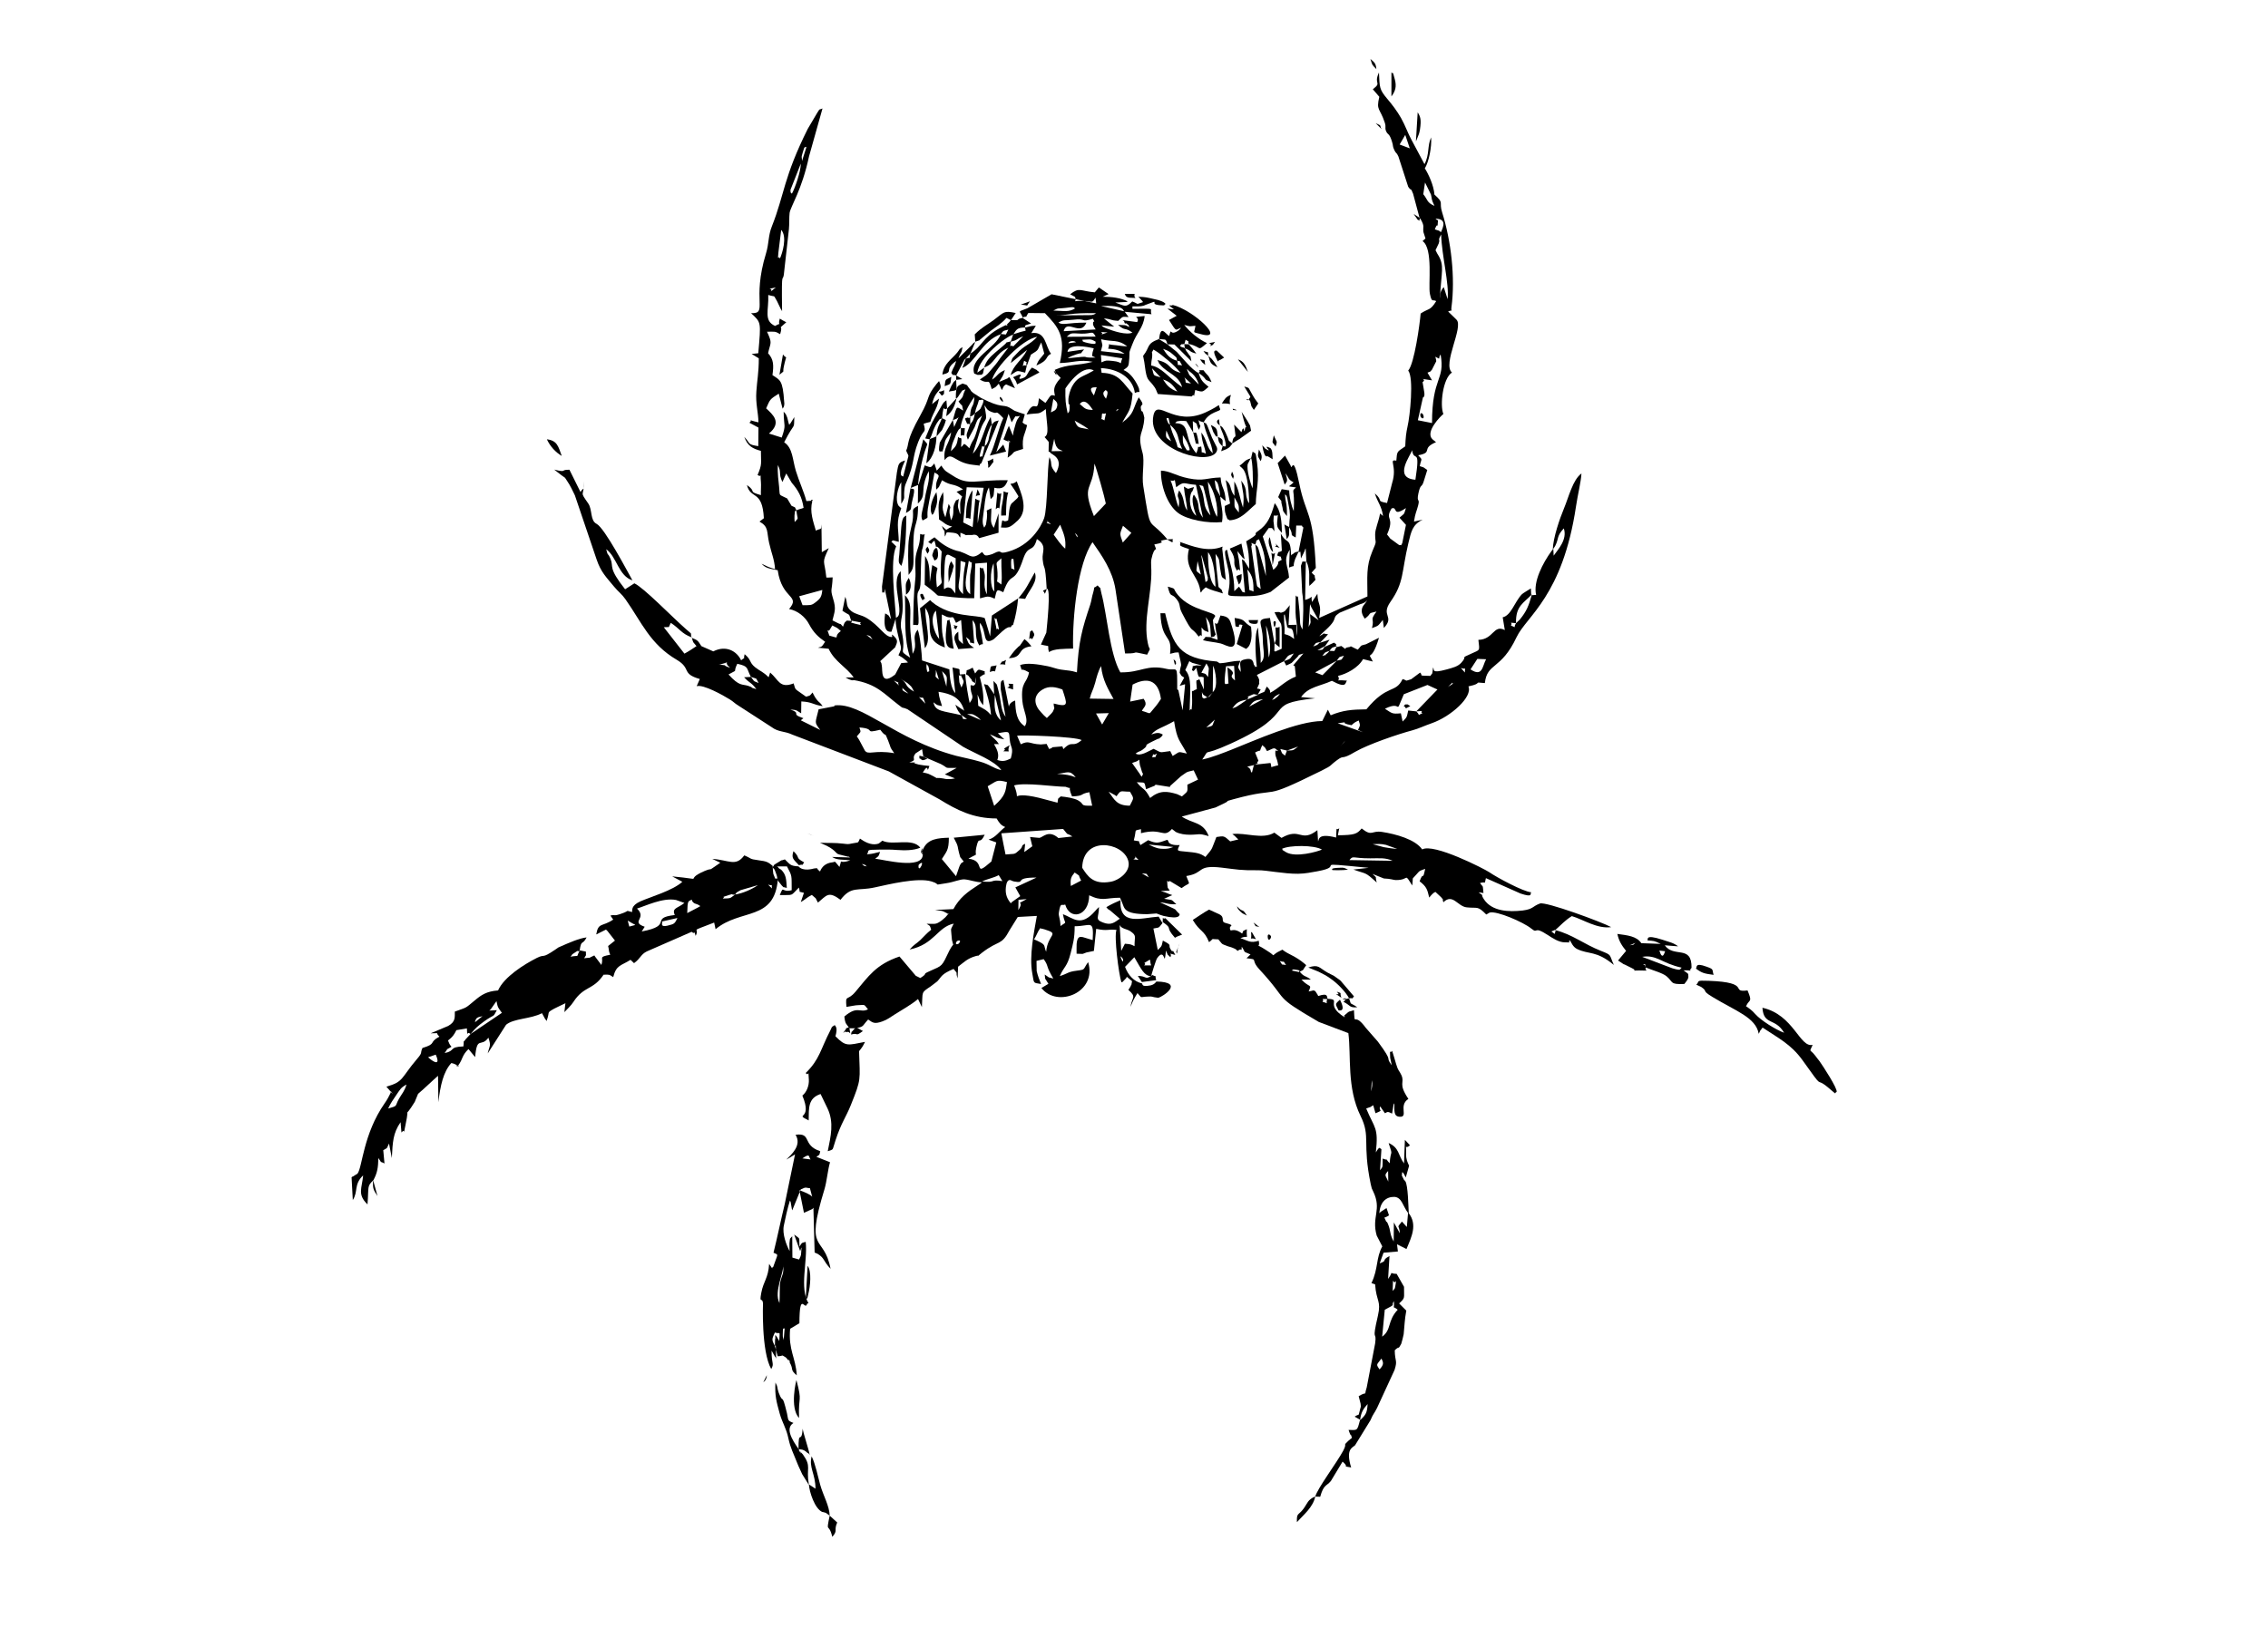 <?xml version="1.0" encoding="utf-8"?>
<!-- Generator: Adobe Illustrator 23.0.1, SVG Export Plug-In . SVG Version: 6.00 Build 0)  -->
<svg version="1.1" id="Layer_1" xmlns="http://www.w3.org/2000/svg" xmlns:xlink="http://www.w3.org/1999/xlink" x="0px" y="0px"
	 viewBox="0 0 1296 936" style="enable-background:new 0 0 1296 936;" xml:space="preserve">
<style type="text/css">
	.st0{fill-rule:evenodd;clip-rule:evenodd;}
	.st1{fill:none;}
</style>
<g id="Layer_x0020_1">
	<path class="st0" d="M521.9,569.2l2.5-2.6L521.9,569.2z M653.9,550.4c4.9-3,2.6-2,3.9,1.4C650.4,551.8,655.9,551.9,653.9,550.4z
		 M640.6,547.7c-1-2.6,1.1,0.4,1.1,0.4C642.1,550.6,641.2,549.4,640.6,547.7z M640.7,543.5l-0.9-14.9c0.8,2.3,4.1,2.3,6.2,3.7
		c3.6,2.6,2.3,2.6,2.3,8.5c-2.3-1.1-2-1.1-5.5-1.4L640.7,543.5L640.7,543.5z M547.6,539.5c-2.2,1-1.4-1.7,0-1.9
		C549.6,537.2,548.1,539.3,547.6,539.5z M597.8,544c-1.6-3.7,0.2-3.8-4.9-6.2l-2-0.9c1.7-2.7,1.7-3.8,3.5-6.4
		c1.8,0.8-0.5-0.2,2.5,0.7C606,534,598.7,533.7,597.8,544L597.8,544z M889.1,531.3l-0.7,2.5l-1.9-1.4L889.1,531.3z M581.9,520.2
		l0.1-5.9l4.7-0.4C578.8,518.3,586,513.5,581.9,520.2z M845.4,509.5L845.4,509.5z M611.9,506.4c-0.4-4.3,0.2-5.2,2.2-7.7
		c4.1,3.1,1.2-0.1,3.7,4.6L611.9,506.4z M656.5,501.5L656.5,501.5z M580.2,507.2l2.8,5l-4.8,3.4c-0.1,0.1-0.4,0.5-0.6,0.7
		c-2-2.5-3.3-5-2.8-9.4c0.7-5.8,3.5-3.4,3.5-3.4c0.3,0,0.8,0.2,1,0.3c7.6,1.4-0.7-2.3,13-2.2L580.2,507.2L580.2,507.2z M561.2,503.8
		c3.4-1.6,6.6-2,9.5-3.6l2.1,3.4C565.4,502.5,569.3,504.7,561.2,503.8z M656.5,501.5l-4-2.3C656.2,499.6,654.6,498.9,656.5,501.5z
		 M618.4,496c0.4-18.2,22.8-14.8,26.2-4.4c2.2,6.5-5.5,11.7-10,12.4C624.5,505.8,621.4,500.6,618.4,496z M524.9,494.5
		c0.1-0.5,2.9-2.8,1.7,0.2C526,496.2,524.6,497.5,524.9,494.5z M492.5,493.8c3,1,0.6-0.3,2.8,1.4C493.3,494.8,494,495.1,492.5,493.8
		z M783,490.6c5.3,0,8.5-0.5,12.8,1.4l-24.7-0.4C773.4,488.8,772.5,490.6,783,490.6L783,490.6z M648.4,489.3l2.2,2.2
		C644.5,490.8,650.2,491.5,648.4,489.3z M732.5,485.2c4.1-2.2,18.6-2.3,22.9,0.4c-2.6,1.2-15,4.7-20.5,1.5
		C730.8,484.6,734.3,486.6,732.5,485.2z M784.4,482.5c3.2-0.1,4.4-0.3,7.6,0.4l6.4,2.3c-3.1-0.2-4.7-0.5-7.7-1L784.4,482.5
		L784.4,482.5z M656.4,482.7l14.1,1.4c-0.7,0.1-2.3,1.4-7.1,1C660.5,484.9,658.1,483.5,656.4,482.7L656.4,482.7z M588.6,478.4
		l1.3,5.3l-4.6,3.3l0.5-4.7c-2.7,1.1-0.8,1.3-3.1,3.4c-3.4,3.1-2.5,2.1-8.1,2.7c-0.8-3.5-1.6-8.3-2.4-12.1l35.3-2.5
		c4,4.8,0.7,1.4,5.3,4.3l-8,0.9c-5.6-4.9-8.7-0.5-10.8-0.1C594,479,590.2,478.5,588.6,478.4L588.6,478.4z M633.5,452.5l3.5,1.9
		c0.2,0.1,0.7,0.5,1,0.7c2.8-3.9,2-2.6,7.7-2.6c2.5,4.3,2.2,3.3-0.1,8C638.2,460.5,636.9,457.2,633.5,452.5L633.5,452.5z
		 M579.5,448.9c6.5-1.8,22.9,0.8,29.4,0.8c4.9,2,0.5-1.9,3.7,5.5c7.4-0.3,4.1-1.4,9.9-2.4l1.6,7.7c-7.6,0.2-3.9-0.7-8-3
		c-2.2-1.3-6.8-2-10-2.3c-1.7,1.8-1.3,0.1-1.8,3.6l-10.6-2.8C575,451.5,584.1,460.3,579.5,448.9z M633.2,447.1l3.1,3.9L633.2,447.1z
		 M575.4,447c-0.8,5.3-0.7,7.7-7.3,13.6l-3.7-11.2C569.8,446.4,569.2,445.4,575.4,447L575.4,447z M678.5,448.5
		c0.2,4.7,0.2,3.6-3.1,6.7l-2.8-1.3c-5.7-1.7-9.9-2.3-15.4,2.2c-3.5-6.5-3.8-4.1-7.6-9c5.2,0.4,4.1-0.7,5.3,4l4.9-2
		c0.1-0.1,0.4-0.5,0.5-0.6l8.2,1.3c0.1-0.2,0.2-0.7,0.2-0.6l6.1-5.5c3.5-2.3,2.3-2.3,7.3-3.4l2.5,5.3L678.5,448.5z M604,442.3
		c6.1-0.5,7.2-2.5,10.7,2C611.2,442.9,609.2,442.7,604,442.3z M716.5,437.3l-1.1,4.3c-1.4-0.7,0.3-1.7-2.7-3.4L716.5,437.3
		L716.5,437.3z M646.9,436.1c2.5-1,2.3-0.5,4.1-1.9c0.5,4.9,0.3,2.2,1.3,6.1c0.7,2.8,1.4,1,0.1,3.7c-0.2-0.2-0.4-0.9-0.5-0.7
		s-0.4-0.6-0.5-0.8L646.9,436.1L646.9,436.1z M661.1,430.7c-1.6,3.1,0.3,1.6-2.7,2.2C659.8,428.5,657.7,433,661.1,430.7z M735.4,429
		l-1.1,2.9c-2.2-2-1.2-0.2-2.7-3.8L735.4,429z M716.6,437.3c4.7-2.3,0.2,0.2,2.5-2.5l-1.9-4.7c4.6-2.5,1.6,1.1,4.1-4.2
		c2.2,2,1.1,0.7,2.7,3.4c1.2-0.4,3.1-1.5,3.9-1.6l0.9,0.2c3.4,2.7,0.1,0.5,0,1.3c-0.3,3.8,0.7,2.8,1.6,8.2c-5.8,1.3-3.2,1.8-4.4-1.3
		l-9.3,1H716.6z M527.6,432.4l10,4.3c5,2.6,1.1,2.2,9.1,2.2l-6.8,3.7l5.8,2.3c-0.2,0.1-2.2,0.4-2.5,0.4c-4.1,0.1-2.2-0.2-6.1-0.6
		c-3.5-0.3-0.4,0.7-3.7-1c-3.4-1.7-2.5-1.4-6.1-2.2c4.2-6.7,1.7,2.3,3.8-3.7c-2.2-0.2-4.1-0.4-6.1-0.8c-6.8-1.6,3.2-1.1-5.4-1.2
		c5.1-1.7,0.8-1.7,3.6-5.2l3.7-2.4L527.6,432.4z M512,428.5l4.7,1.7L512,428.5z M735.4,429l6.4-2.3
		C738.7,428.9,739.7,428.9,735.4,429z M765.8,426.8c1-1.4,2-2,2.9-3.5L765.8,426.8z M581.2,420.5c2.7-0.5,33.3,0.5,36.9,2.5
		c-5.5,4.8-5-0.4-10.5,5.2c-0.1-0.2-0.1-0.6-0.1-0.5c0,0.1-0.2-0.5-0.2-0.5c-0.1-0.1-0.2-0.5-0.2-0.6l-5.8,0.5
		c-0.5,0.5,0.6,0.2-1.8,1l-1.1-2.2c-0.1-0.1-0.2-0.5-0.3-0.7l-3.4,0.3c-6.9-0.3-6.4-2.5-11.4-0.1L581.2,420.5L581.2,420.5z
		 M565.7,419.7c4.3,1.7,3.1,2,8.2,2.9l-3.7-3.5c7.1-1.3,6.3-1.2,6.8,3.7c0.5,5.1,2.4,4.2,0.6,10.7c-2.3,1.1-4.1,2.1-7.7,0.9
		c1.3-3.2-0.2-6.2-1.9-9.1h2.8C568.7,422.1,567.9,422.4,565.7,419.7L565.7,419.7z M557.4,419l3.9,1.6L557.4,419z M657.9,419.8
		c2.9-3.4,6-3.6,13-7.6c1.8,11.4,3.2,10.6,7.3,18.5c-5.6-1.1-3.4-1.4-8.1,1.4l-1.4-2.8c-6.5,0.7-4.2,1.4-9.5-1.3
		c-3.2,1.4-7.5,4.5-10.3,2.7c2.4-1.7,2.1-0.8,4-2.2c5.1-3.7-2-1.1,7.9-5.8c4.6-2.2-1.3,1.3,1.8-0.8c1.6-1.1,1-0.9,1.9-2
		C662.2,418.5,660.9,418.8,657.9,419.8L657.9,419.8z M565.8,419.7l-4.7-2.1L565.8,419.7z M689.2,415.8l-3.8,2.9L689.2,415.8z
		 M491.1,415.8c10,0.7,1.9,3.7,11.9,1.3c4,5.4,2,0,4.5,6.2c2,5,0.6,3.1,3.5,7.2c-11.5-2-14.8,1.3-16.8-1.5l-3.2-6
		c-0.4-0.7-1-1.6-1.4-2.1C492,417.9,492.1,418.9,491.1,415.8L491.1,415.8z M764.4,413.4c8.5-1.1-0.5-0.4,7.9,1.1
		c1.4-1.3,1.9-1.7,4.1-2.7c1,3.1,0.9,2.6-0.4,5.4l2.4,1.1c0.1,0,0.2,0.1,0.4,0.2L764.4,413.4z M704.3,415.7l4.5-2.4L704.3,415.7z
		 M689.3,415.8l4.9-4.5C692.2,415.4,694,414.5,689.3,415.8z M549.4,408.7c1.6,1.1,2.1,1.5,3.2,2.3
		C549.2,410.9,550.9,411.4,549.4,408.7z M629.8,414.1l-3.5-6.3l7.3-0.2L629.8,414.1z M552.6,408.1c2.9,0.1,2.8-0.2,4.7,0.9
		c1.9,1.1,2.4,1.9,3.2,2.6L552.6,408.1z M809.3,406.6c6.2-0.4,1.4-0.3,3.5,1.1C809.3,409,812.1,409.3,809.3,406.6z M568.5,397.1
		l3.5,14.7C568.1,408.4,568.1,404.1,568.5,397.1z M598.2,410.4c-1.7-1.5-1.6-1.4-3.4-3.4c-3.7-3.8-4.9-9.3,0.8-12.8
		c3.9-2.5,8-1.4,11.5-0.1c2.8,8.6,3.8,10.3-5,8c0.1,3.5,1,1.5-0.5,4.7C600.8,408,598.9,409.6,598.2,410.4L598.2,410.4z M713.8,403.9
		c2.5-3.2,2.8-3.6,8-4.3L713.8,403.9z M712.7,399.8c-0.2,0.2-0.7,0.2-0.8,0.6l-3.2,2.2c-2.7,1.7-1.5,1.2-4.5,2.3
		C706.6,401.6,707.7,400.8,712.7,399.8L712.7,399.8z M549.4,408.8c-10.8-2.6-15-2-16-7.4c2.6,2,1.6,1.4,4.9,2.2
		c-0.8-3.1-1.6-4.1-2-8.2c7.7,1.2,12.7,3.6,14.7,10.9c-0.3-0.2-0.8-0.9-1-0.7l-4.1-2.8C547.3,406.5,547.8,406.8,549.4,408.8z
		 M525.1,398.4c2.8,1.3,1.8-1.6,3.7,3.8L525.1,398.4z M629.2,380.7c0.8,8.1,4.1,13.2,7.1,18.8l-13.6-0.2c1-4,1.7-4.1,3.1-9
		C626.6,387.2,627.5,383.6,629.2,380.7L629.2,380.7z M726.8,400c1.6-1.2,0.4-1.6,4.6-3.5c-1,1.1-0.7,1.2-2.2,2.3
		C728,399.9,727.5,399.8,726.8,400L726.8,400z M712.7,399.8c2.2-2.8-2.5-0.3,1.9-2.3c2.8-1.3,1.3-0.5,4.3-0.4
		C716,398.4,715.1,398.9,712.7,399.8z M645.8,401l1.4-9.7c8-4.2,14.7-3.1,16.2,8.2c-1.3,1.9-2,3.1-4.1,5.5c-3.3,3.7-1,2.9-6.8,1.3
		c1.3-2.5,3.5-3.3,1-6.9L645.8,401L645.8,401z M693.1,395.7c-2.8,3-0.5,2-5.2,3.6c-0.8-1.1-0.9,0.8-1.1-3.8c0.8,2.3,1.3,1.6,3.2,3.2
		L693.1,395.7z M809.3,406.6l-4.6-0.5c-0.9,4.3-0.8,3.8-3.2,6.3l-1-4.7c-5.2,0.5-5,0-9.1-2.6c10.6-5.3,5.1,5,10.8-8.3l13.5-5.3
		l5.7,2.6L809.3,406.6L809.3,406.6z M515.4,393l3.7,3.4C513.9,394.1,516.5,394.3,515.4,393z M827.3,392.7l2.7-2.6
		c-0.7,1.9,3.5-1.6-0.7,1.3c-0.1,0.1-0.7,0.5-0.9,0.6C828.2,392.1,827.4,392.2,827.3,392.7L827.3,392.7z M510.8,389
		c4.7,2.2,1.3,0.1,2.9,2.8L510.8,389z M549,385.7c1.9,4.6,2.3,2.8,0.4,7.3c-1-2.9-1.2-2.1-1.3-4.4C547.7,382.5,547.8,388,549,385.7z
		 M536.5,388.4c-2.9-2.3-1.6-1-1.7-5.5L536.5,388.4z M514.4,387.8l4.1,2.6c2.6,2.3,2.2,1.7,3.8,4.9
		C516.2,391.8,519.2,390.7,514.4,387.8L514.4,387.8z M429.1,386.9c4.2,1.5,2.4,0.1,4.4,3.5C429.9,388.9,431.4,389.8,429.1,386.9z
		 M538.3,383.6c3.5,3.5,2.8,2.7,2.5,8.8L538.3,383.6z M429.1,386.9l-3.9,0.2c3.3,3.6,4.1,2.8,7,6.8c-5-1.4-0.5-0.5-4.7-1.9
		c-3.5-1.1-5,0.4-11.2-6.5c6.2-3.5,2.1-0.2,5-6.1C428.2,380.9,426.3,381.8,429.1,386.9z M834.8,381.8c3.7,1.2,2.1-1.1,2.3,2.6
		L834.8,381.8z M702,390.8c-1.6-0.6-3.2,3.9-1.4-10l4.6-0.2l0.5,8.3c-5.2-4,2.8-2.7-4.3-7.5L702,390.8L702,390.8z M693,395.6
		l0.2-15.1C694.5,383,696.4,392.8,693,395.6z M686.5,384.5l2.9-5.3c2,3.5,1.3,2.1,0.9,7.8C688.6,384.8,689.5,385.3,686.5,384.5z
		 M530,384.2c-0.4-1.1-0.8-2.6-0.5-4.7c1.1,1.7,0.8,0.4,1.3,2.5C531.4,384.8,530.5,383.3,530,384.2L530,384.2z M679.6,377.8
		c0.2,0.2,0.5,0.5,0.8,0.6c0.3,0.2,0.7,0.3,1,0.5l5.2,1.4c-0.2,0.1-0.5,0.1-0.6,0.1l-2.4-0.1c-3.4,1-1.3-0.6-2.5,2.7
		c0.7,0.2,0.4,1.7,2.5-1.3c1.7,7.4,1,4.4,4.2,5.4l0.1,6.9c-0.2-0.3-0.4-0.7-0.4-0.9l-2.2-5c-1.4,2-2.1-2-1.4,5.8
		c-0.2,0.1-0.4,0.2-0.5,0.2l-1.1,0.5c-0.1,0.1-0.5,0.5-0.6,0.3s-0.4,0.2-0.6,0.3c0,1.9,0.2,5.2,0.1,6.9c-0.7,7.5,0.4,1.1-1.4,4
		c0.1-9.8,1.6-18.9-2.5-23.1l2.4-5.3L679.6,377.8z M417.2,381.7c-6-2,0.4-1-6.3-1.9c3.2-1.2-2.9,1.1,2.3-0.5
		c5.6-1.7-0.5,0.9,1.8-0.9C416.3,381.2,414.3,378.7,417.2,381.7z M763.9,377.6l-8.2,8.3l-4.2-1.6L763.9,377.6z M844.2,376.6l5,0.2
		c-2.2,4-2,10.4-8.9,5.8L844.2,376.6L844.2,376.6z M763.9,377.6c2.1-2.7,0.5-1.7,4.1-2.8C766,377.6,767.7,376.7,763.9,377.6z
		 M489.7,375.4l3.4,2.3L489.7,375.4z M718.7,397l1.7-2.9c-1.1-0.5-1.1-0.4-2.1-0.5l1.3-2.9c-0.4-1.4,0.8-1.4-1.4-4.9l15.5-7.9
		l1.3,2.5c4.3-2.1,2.2-0.7,5-3.5c4.1-3.9,0.3-1.8,4.8-3.4l-5.8,6.8c0.3,0.2,0.8,0.2,0.9,0.6l0.6,5.8c-6,2.3-9.7,6.7-14.7,9.3
		c-0.2-0.8,0.7-1-1.9-3.6C721.6,396.7,724.1,394.5,718.7,397L718.7,397z M733.7,377.9c2.6-3.2,1.4-2.9,5.6-4.4
		C736.8,376.9,738,376.3,733.7,377.9z M768.1,374.9l4.1-2.1L768.1,374.9z M759.7,372c-1,1.2-0.4,0.8-2.1,2.1c-1.9,1.4,2.4-0.7-2,0.8
		C757.5,372.6,756.4,373.2,759.7,372z M759.7,372c1.9-2.2,0.8-1.7,4.2-2.6l-1.4,2.7L759.7,372z M757.1,369.3
		c-1.8,2.5-0.4,1.9-4.3,2.4L757.1,369.3z M744.9,373.5l5.5-4L744.9,373.5z M750.4,369.5c2-2.4,0.6-1.7,4.1-2.6
		C752.1,369.2,753.4,368.3,750.4,369.5z M723.4,357.5c1.6,4,3.5,12.7,1.6,18.3L723.4,357.5z M754.3,363l-4.4,1.8L754.3,363z
		 M495.1,362.9c2.9,0.9,1.9,0.4,3.5,2.7L495.1,362.9z M473.9,363.3c-2-6.2-1-0.8,0.5-3.8l1.2-2c3.2,1.7,2.2,0.8,4.9,3.2
		C475.4,364.2,481.4,365.4,473.9,363.3L473.9,363.3z M379.3,358.5l-2.5-2.4L379.3,358.5z M866.3,356.2c-1.8,2.9,0.7,2.6-2.9,1.4
		C864.7,355.5,861.2,355.8,866.3,356.2z M395.3,364.3c1,3.7,0.5,2.2,2.7,5c-2.4,1.6-4.3,2.9-6.9,4.3l-11.8-15.1l2.9-0.1l1.1-2.4
		C388.3,359.2,389.4,362.2,395.3,364.3L395.3,364.3z M486.4,354.7l5.6,1.1c-1.9,1.1,2.9,2.2-3.3,0.7
		C483.9,355.3,488,356,486.4,354.7z M734,362.4c0.1-3.1,0.1-3.5-0.2-6.5l-0.1-4c0-0.4,0.2-0.5,0.4-0.8l1.5,7.4
		c2,1.6,3.2-1.3,3.9,6.7C737.5,363.8,737.3,363.3,734,362.4L734,362.4z M748.6,345.3c0.2,0.4,0.7,1.6,0.8,1.9l4.1,7.3
		c-0.3-0.2-0.7-0.5-1-0.7c-0.2-0.2-0.7-0.5-1-0.7l-2.9-2.1c0.2,5.2,0.9,4.1-0.8,7.3L748.6,345.3L748.6,345.3z M866.3,356.2
		c-0.3-9.9,4.4-11.5,9.1-16.5c-1.9,6.7-3,9.6-7,14.5L866.3,356.2L866.3,356.2z M469.9,337.2c-0.4,3.9-1,4.9-4.2,7.3
		c-2.1,1.6-2.8,1.4-7.1,1.4l-1.9-5.1L469.9,337.2L469.9,337.2z M887.6,313.6c0.2-0.2,0.5-0.6,0.6-0.8c0.1-0.2,0.4-0.6,0.5-0.8
		c2.3-4.6,0.6-5.3,4.9-10c2.2,6.4-3.5,12.3-5.8,15.6L887.6,313.6L887.6,313.6z M455.1,291.7c0.5,5.7,1.7,3.7-1,6.7
		c-0.1-1.4-0.2-2.5-0.1-3.8C454.5,289.6,454.2,293.4,455.1,291.7z M795.2,290.6c3.7-1.3,0.1,5.2,8.2-0.2c-1.4,4.3-0.5,2.6-3.7,5.5
		l3.7,4.1l-2.1,10.4c-1.1,2.1-0.2,0.9-1.7,1.2l-5.2-3.8c-0.8-1-1.6-2.2-1.8-2.3C797.3,295,791,297.5,795.2,290.6L795.2,290.6z
		 M455.1,291.7c-1.4-2.5,0.1-1.2-2.8-2.6l-2.5-4.2c-5.2-2.7-4-0.8-4.6-6.7c-0.3-2.8-1-7.9-0.7-12.4c2.3,4.5,0.1,4.5,2.6,9.7l2.2-4.9
		l3.1,5.3c3.7,4.3,5.9,8.2,6.8,14.4C456.7,291.2,457.1,290.8,455.1,291.7L455.1,291.7z M808.8,274.2c-13-1-2.5-14.1-1.9-16.9
		C808,264.8,811.8,254.8,808.8,274.2z M815.7,213c2.8-1.2,0.8,0,2.5-1.6l2.5-4.9c0.1-0.3-0.4-2.3-0.5-2.6c3.7,1.9,1.2,1.1,3-1.3
		c2.7,15.1-4.9,12.4-4.9,39.2l-8.1-1.6l2.9-13c1.7-0.6,0.5-3.9-0.2-8.8c3.1-2-4.3-2.3,5.4-1l-2.6-4.4V213z M440.5,166.6
		c1.7-2.4-4.2-0.8,2.8-2.3L440.5,166.6z M825,164.1c-2.7,3.1-1.7,4.6-2.2,6.3c0.8-15.1,2.8-18.5-1.1-24.8c-0.4-0.5-1.3-2.5-1.4-2.6
		l1.8-3.8c1.1-3.3-0.9-0.8,1.4-5.2c0.4,12.6,4.7,28,3.7,37L825,164.1L825,164.1z M445.7,147.7c-1.3-2.1-1.3,2.3-0.9-3.4l1.6-12.9
		C450,135.4,447,144.9,445.7,147.7L445.7,147.7z M819.9,131.1c2-5.3,1.4,0.8,1.7-3.8c0.2-2.5,0.4-0.5-1.3-2.3
		c6.5,0.1,4.5,4.6,3.1,7.7C821.2,131.2,823.6,132.4,819.9,131.1L819.9,131.1z M817.7,111.2c0.8,3.2-0.1,2,2,6.5
		c-4.5-2-3.7-3.4-6.4-6.7l1-6.7L817.7,111.2z M452.5,110.7c-0.5-0.8-0.8,0.2-0.8-2.2l5.9-15C457.7,97.7,454.2,107.8,452.5,110.7z
		 M458.3,92c-0.1-3.2-0.6-1.4,0.4-4.8c1.3-4.8,1.2-2.3,2.2-3.4L458.3,92z M803,77.1l2.6,7.7l-5.8-2.2L803,77.1z M811.5,124.8
		c2.9,4.8,1.4,4.7,1.9,7.9l1,3.1c0.1,1,0.8-0.2-1.5,2c6.2,4.3,3.1,25.1,4.2,30.2c1.1,5.3,1.5,2.9,3.6,4.1c-3.5,5.7-4.3,4-8.9,7.1
		c-0.5,6.1-3.6,28.7-7.1,32.6c3.3,4.2,1,26.1-0.4,32c-0.8,3.7-1.1,6.2-1.3,11.3c-0.2,0.2-0.6,0.4-0.7,0.5c-3.9,2.7-4,2.2-4.4,7.7
		c-4.7-1,0.7,2.9-2.4,12.8l-2.9,11.4c-6.8-1.3-1.7-1-7-5.5c1.8,5.6,3.8,6.9,4.7,12.9l-1.7-1.4c-0.8,4.8-2.8,8.6-2.8,12
		c0,5.8,1.3,2.8-1.6,9.6c-3.7,8.8-2.8,14.6-2.8,25.8l-27.6,12.3c1.6-8.5-0.7-6.5-1-13.8l-3.1,4.7c-0.8-5,1.4-2.6-3.9-1.2l0.4-22.1
		c-2.5,1.1-1.2-1.9-2.8,2.6l0.7,15.2c1.1,6.4,0.5,14.6,0.2,21.2c-2-3.4-1.1-3.4-1.7-10.2c-1.4-13.4-0.5-6.6-2.2-9.3
		c0,3.8-0.3,9.1,0.1,12.7c0.3,2.8,1.2,6.4,0.5,10.5l-0.2-6.4l-4.5,0.1l0.7-11.5c-0.1,0.2-0.2,0.5-0.2,0.5l-2.6,3.1
		c-0.2,0.1-0.5,0.3-0.7,0.4c-3.2,1.3-0.5-0.5-5.2,0.3c4.7,10.2,4.1,1.3,4.1,20.8l-2.3,1c-2.3,0.8-0.2,0.7-1.9,0.4l0.1-4.4l-2.6-14.6
		c-8.9,0.7-4.2,2.6-4.1,12.2c0.1,7.1,1.9,10.3-1.2,13.5c0.1-8.5-1.3-13.7-1.5-20.2c-2.8,4.3-0.8,21.9-0.7,22.5
		c-3.2-1,0.6,1.4-1.7-1.3c-0.3-0.4,0.1-3.9-4.2-3.2c-5.2,0.8-3.3,2.6-3.3,7.4c-2.1-3.5-1.6-2.3-0.2-6.4c-5.5,0.1-6.7,1.1-11.8,1.4
		l-1.6-1c-21.2-1.7-25.2-9-29.6-27.6h-2.7c0.7,16.9,7,11.5,5.5,23.2c3.7-0.8,1.8-0.7,4.9-0.8c2.3,10.6,1.3,4.9,0.6,11.7
		c1,1.1,0.1,1.3,2.6,2.7l-2.6,4.7c3.6-1,2.8-1,3.1-0.7l-1.4,14.7l-2.4-11.3c-0.1-0.4-0.4-0.5-0.7-0.7c0-15.3,0.2-10.2-6.1-11.7
		c-11.4-2.7-14.5,2.2-26.4,2c-6.1-10.5-7.6-33.3-10.8-45.1c-1.3-5,0.4-1.6-2.2-4.6c-3.5,2.9-1-1.1-2.6,4.4c-0.7,2.1-0.8,4.1-1.6,6.6
		c-4.6,13.7-6.7,21-7.6,38.7c-4-1.2-4.6-0.9-9.2-1.6c-2.3-0.3-5-1.4-7.4-1.9c-5.5-1.1-12.3-2.2-15.9-0.6c2.2,5.5-1.7,0.2,5.1,4.1
		c-1.1,6.5-4.8,4.9-3.8,16.3c0.5,5.9,4,10.8,1.4,14.5c-4.6-3-5.3-7.9-5.5-14.7c-3.9,1.3-3.7,4-3.5,4l-3.2-15.9
		c-0.9,1.2-1.7-0.7-1.6,5.2l2.8,16c-3.1-4.3-2.2-8.5-4.3-15.9c-1.1-3.7,0.1-1.6-2.6-4.6l0.4,7.6l-2.5-3.7c-1.9-2.3-0.2-1.1-3.3-2.1
		c1.6,5.5,3.6,11.5,4,17.7c-2.8-3.1-3.1-2.9-7.3-5.3l-0.4-6.4c1.7,3.8,0.7,2.8,3.2,6.1c0.6-5.3-0.6-11.5-1.9-16.1
		c4.4-3.3,2.5,0,2.8-3.3c-4.4-1.3-3.1-1.6-5.8,1.6c2,7.6-1.4,6.7-1.5,6.4c-0.1-0.2-0.6,0-0.8,0.1c-0.1,6.3,2.8,5.4-0.5,10
		c-0.3-0.7-2.5-13-2.5-16.5l-3.1,0.2c-0.7-3.9,1.3-2.6-4.2-4l1.6,14.6c-2.6-2.3-3.2-9.5-3.4-13.5l-15.6-5.1
		c-0.2-4.2-1.1-14.4-2.5-17.6c-4,5.1,0.6,7.7-2.9,13.8c-0.4-6.8-1.4-10.1-1.4-18.1c0.1-7.5,0.8-11.6-3-15.4
		c0.5,13.4-0.8,24.5,3,35.7c-6.8-4.5-3-1.8-4.1-10.8c-0.8-6.2-2-5.7-0.6-13.2c1.3-7-0.7-16.8-0.7-25.4c-6.6,5.9,3.4,25.6-3,26.6
		c0.2,5.2,0.8,6.8,1.9,11.7c1.3,6,2.1,5-0.2,9.7c1.6,1,2.3,1.2,4,2.8c5.2,4.4-3.7-3.6,1.4,1.4L515,379l-3.4,6.4
		c-0.2,0.2-0.5,0.5-0.7,0.6c-7.9,6-6.5-3.1-7-5.5c-0.5-2.3,0.1-0.7-0.9-2.6l8.5-7.9c1.2-2.8,1.7-3.9-0.2-5.9c-2.9-3-0.9-0.1-1.6,0
		c-4.1,0.2-6.8-6.3-14.7-11c-2.9-1.7-6.1-1.9-8.5-3.8c-3.5-2.8-1.9-4.4-3.5-8.2l-1.6,8c5.1,3.5,3.2,0.7,5,5.8l-2.5-0.2
		c-1.2,1.4-0.8-0.2-2.2,3.5c-2.3-2.6-0.3-0.7-3.2-2.2l-2.8-1.4c1.1-4.9,2.3-6.2,0.3-12.6c-1.7-5.7-0.5-4.1-0.2-12
		c-2.1,0.1-3.2,0.2-3.6,0.1c-1.1-10.6-2.9-7.6,1.4-16.8l-4,2.3l-0.2-15.9c-0.2,3.7-0.2,2-3.2,3.6c-1.4-5-3.7-10.9-2-16.8
		c-3.1-1.6,4.7-0.4-3.4-0.1c-1.5-5.6-4.1-11-6-17.2c-2-6.5-1.7-13.1-6.7-16.4c6.4-12.6,5.5-6.4,5.8-14.4l-2.3,3.7
		c-0.1-0.2-0.4,0.5-0.6,0.8c-0.5-1.3-0.8-3.1-1.1-4.1c-1.1-2.8-0.8-1.9-2.1-3.5c0.1,9,1.6,7-1.1,14.8l-7.3-2.3
		c7.7-6.4,2.1-10.9-1.6-14.4c2.3-5.2,2-5.1,7.2-8.4l2.2,8.6c0.4-0.8,0.9-0.8,1-2.9c0-0.3-0.1-0.7-0.1-1c-0.8-12.7-2.4-12.4-6.7-15.3
		c0.8-5.7,0.7-9-2.5-12.5c1.4-6.4,2.6-5.4-0.6-12.3c4.7,0,4.4-0.4,7.5,1.4c2.1-6.5-2.3-1.5,3.5-6.8c-1.3-0.7-2.7-1.4-3.7-2.1
		c-1.6,5.2,2.1,1.5-2.7,4.2c-6.7-3-3.5-9-3.9-17.7c4.7,1.4,2.6-0.4,5,3.5l2.3,4.8c0.1-0.2,0.4,0.7,0.6,1
		c-0.4-28.4,0.5-13.3,1.3-23.6l2.6-23.2c0.3-2.8,0.1-6.9,0.4-9.4c0.6-3.8,7-13,11.1-32.3L470,62c-3,1.2-1.1-0.1-2.9,2.3l-5.5,9.3
		c-13.9,27.8-13.3,37.5-20.5,55.7c-2.2,5.4-1.6,9.7-3.4,15.6c-8.3,27.2,1.4,34.4-8.5,34.1c5.8,5.5,5.7,4.6,4.1,22.9l-3.8,0.4
		l4.1,2.5c0,8.3-1,12.7-1.4,19c-0.5,6.9,1.1,11.8,1.2,17.6c-7.6-1.7-2.6-1.6-5.2,0.2l5.2,2.8l-0.1,10.6c-6.4-1-4.2-1.3-8-5.3
		c1.9,5.2,4.7,6.7,9.5,8c0,7.5,0.8,7.4-1.9,13.8c2.8,1.9,1.3-2.6,1.9,3.9c0.2,1.7-0.1,5.6,0,7.6c-7.9-2.3-2.1-1.7-8-5.8
		c2.2,8.6,8.8,2.4,9.7,19l-2.5,1.9c5.4,3.1,4,5.6,5.5,12.2c1.3,5.9,3,9.2,3.4,15c-3.8-1.1-4.6-1.6-7.7-3.1c2.2,2.5,4.4,2.8,9.2,3.7
		c2.4,16.9,13.3,14.2,6.5,22.2c4.9,0.9,9.3,4.5,11.5,8.8c2.5,4.7,5.3,7.3,9.1,9.9c-2.3,3.7-2.2,2.6-4.1,3.4l6.1,0.6
		c3.5,7.5,10.3,10.5,14.3,16.4h-4.6c3.8,2.3,4.6,1.5,4.6,1.5c13.2,2.2,17.4,7.9,25.3,13.9c4,3.1,1.3,1,5.5,2.8l31.7,21.4
		c6.4,3.7,18.1,7.9,21.9,13.4c-5.5-1.4-6.1-3.2-12.6-5c-4.8-1.4-8-1.9-13.2-3.2c-34.8-9.3-54.1-30.8-69.5-28.8
		c-0.1,0.2-0.2,0.5-0.2,0.5l-8.9,1.7c-1.9,8.1-2.7,7.1,0.9,11.8l-11.1-5.5c0.2-0.1,1.1-1,1.5-1.2c-8-2.7-0.5-2.5-7.5-5
		c4.4,0.4,3.1,0.4,6.2,2.2l0.1-6.8c6.7,0.4,6.2,1.8,12.2,2.7c-1.7-2.4-1.9-1.9-3.2-3.5c-1.4-1.7-1.8-2.9-2.6-4.3
		c-1.7,1.9-0.8,1.6-3.7,2.4l-2.4-1.7c-4.6-3.2-3.5-2.3-4.7-5.9c-8,3.1-8.5-2-13.4-6.2l-0.9,2.7c-3.1-3.2-4.8-3.4-7.8-5.8
		c-3.4-2.8-1.9-4.1-5.9-7.4c-1.1,4.5,1.3,0.7-2,3.5c-2.5-5.3-8.7-8.8-15.9-5.1l-6.8-3c-2-2.9-1.6-3.2-5.6-4.8c-1.1-3.5,1.3-1-3.3-5
		c-8.1-7.1-24-23.6-29.4-26.1l-5.3,3.4c-9.9-12.5-6.4-12.6-8.3-17.3c-1.8-4.2-1.4-1.1-2.5-5.6c6.1,4.4,7.1,15.4,15,17.8
		c-2.5-4.4-15.9-30-20.5-32.3c-3.8-1.9-2.3-8.2-4.8-11.7c-5.2-7.5-2.4-3.3-2.3-12.7c-0.7,7.2,0.5,2.2-2.1,6.2l-6.3-12.7
		c-5.5-0.2-1,1.8-8.7-0.1l4.1,3.2c2.8,2.1,1.4,0.5,3.4,3.5c1.6,2.3,3.1,5.5,4.3,8l12.4,36.6c2.5,7.4,5.5,10.1,10,15.6
		c2.5,3,4.4,4.2,6.5,7.2c9.3,13.2,14,25.6,29.3,34.6c8.6,5.1,2.4,7.9,13.2,11l-1.8,4.1c3.7-1.2,15,5.1,19,7.6
		c2.1,1.3,2.7,2.2,4.7,3.4l19,12.3c4.1,3.1,7.3,2.2,12,4.4l55.1,21l29,16c9.9,6.1,19.2,10.9,32.6,10.9c1.4,2.3,2.2,3.8,4.9,4.9
		c-3.6,2.6-5.3,5.9-9.5,7.2l4.4,1.6l-2.8,10.9c-11.1,9.7-2.5-0.5-13.1-1.6c6.8-4,3.1-0.2,4.5-6.5c1.6-7.2,1.7-0.8,4.8-7.2l-17.7,1.7
		c3.3,6.2,1.5,3.7,3.7,11.1l2,2.5c-1.4,1.2-1.1,0.2-2.2,2.2c-0.2,0.3-0.2,0.7-0.4,1l-1.8,5.2l-8.1-9.8c2.6-4.3,4-4.8,4-12.2
		c-6.3,0.2-11.9,0.7-14.5,6.1c-0.1,0.2-0.3,0.6-0.4,0.8c-2.4,6.4,0.3-5.5-0.4,1.3c-0.2,2.5,0.5,0.3,0.4,1.6
		c-0.3,8.5-22,2.8-27.2,2.2c2.2-1.7,1.8-1,2.8-3.9c-3.4,0.7-3.5,1.1-7.5,1.4c1.8-2.4-1.6-2.6,7.3-2.7c3.1,0,6.5-0.1,9.6,0.2
		c4.6,0.3,9.5,0.4,13.6-1.3c-4.6-5.9-15.8-1-21.7-4l-2,1.6c-0.2,0.1-0.7,0.2-1,0.3c-3.7,0.8-7.4-1.4-9.8-3.1c-1.4,3-0.4,1.9-4.6,2.8
		c-2.3,0.5-2.3,0.4-5,0.1c-4.9-0.6-8.2-0.3-13.2-0.5c0.3,0.1,0.7,0.4,0.9,0.4c8.6,3.5,7.6,5.8,10.1,6.3l5.2,1.3
		c0.2-0.4,0.7,0.5,1.1,0.4l-10.4-0.3c2.8,2,6.7,1.4,10.4,1.9c-7.3,2.7-4.3-2-6.2,3.8c-3.5-4-1.7-2.9-4.2-2.6
		c-3.5,0.4-5.8,2.3-6.9,5.2c-2.9-2.2-0.4-2-3.5-1.7c-0.4,0.1-6.2,1.9-8.8-1.2c-5-0.3-4.8-1.2-7.8-4c-3.8,1.4,0.1-0.7-3.9,1.7
		c-3.8,2.3-1.4,0.9-3.2,2.8c1.1,1.3,1,0.5,1.9,3.1c1,2.7,0.5,1.5,1.1,4.4l2.4,3c1.8,1.6-0.5,0.3,2.8,1.3c-0.3-5.3-0.5-7.7-3.2-10.4
		c-0.2-0.2-1.6-0.8-1.7-1.3c-0.1-0.5-0.6-0.4-0.9-0.6h5.9c3.1,5.8,2.6,5,2.7,13.6c-6,1.6-4.4-3.2-6.8,2.8c8.4-0.2,5.8,0.8,10.9-4.3
		c1.1,3.4-0.9,1.9,2.9,3l-1.8,5.3c3.2-1.9,2.9-2.3,6.3-4.1c0.3,0.3,2.2,1.9,2.2,1.9l1.3,2.5c5-4.1,5.9-6.8,12.9-1.6
		c6.2-8.1,9.7-4.9,19.6-7.1c7.9-1.7,24.4-5.8,32.4-3.4c6.2,1.9-0.2,2.3,8.5,1c4.2-0.6,7.7-2.3,10.3-2.2c3.4,0.3,6.1,1.6,10,1.7
		c-1.3,1.1-0.6,0.6-2.5,1.8c-5.6,3.6-10.3,7-13.8,13.5l-10.5,0.5c3.8,0.8,3.2-0.2,6.9,1.9c0,1,2.5-1.6-1,2.3l-2.2,1.9
		c-3.6,2.5-3.5,1.7-8.5,1.8c2.2,1.5,1.7,0.6,2.6,3.4c-2.8,2.2-3.7,3.5-6.2,5.9c-2.6,2.4-3.5,2.4-6.1,5.4
		c14.1-2.9,15.9-12.9,25.2-14.8c-1.7,3.7-1.7,1.9-1.3,6.4c0.3,3.7,0.1,2.2,1,5.7c-0.2,0.2-0.5,0.5-0.6,0.7c-0.1,0.2-0.4,0.5-0.5,0.7
		c-0.2,0.3-0.7,1.3-1,1.7c-4.6,9.6-3.8,8.6-11.2,11.9c-5.2,2.3-0.4,0.8-5.5,4c-0.4-0.2-2.4-1.2-2.6-1.3l-9.3-11
		c-13.5,4.6-17.6,11.2-25.2,20.2c-4.7,5.6-5.8,1.1-5.1,8.6c2.8-0.4,5.1-1,6.7-1c4.5-0.2,3.1-0.5,5.6,2.4c-4.7,2.3-5.9-2.4-13.5,4.1
		c0.5,4.6,1.2,4.1,2.9,6.7h3.8c4.8-1.1,3.2-1,6.9-5c2.7,1.9,3.6,2.7,8.1,1.1c3.1-1.1,4.6-2.5,7.1-4c4.6-2.9,9.5-5.6,13.3-8.8
		l2.2,4.6c0.6-9-0.7-8,5-11.8l3.8-2.9c2.7-2.9,2.2-4.1,9.3-7.1c3.1,3.7,0.8,0.7,2.3,5.4l0.3-6.7c3.6-2.7,5.2-4.6,9.9-6
		c3.4-1-0.4,1.2,3.8-2c9.9-7.6,10.8-3.6,15.8-13l4.6-7.4l10.9-0.6c-1.6,9.2-4.5,22.8-2.6,32.9c1.1,5.9,0.2,5.2,5,6
		c-1-2.5-1.8-4.4-2.5-7.4l-0.1-5.8l4.1-1c3.1,4.3,0.9,3.4,5.5,11.1c-4.1-1.2-1.1,0.2-4.9-2.3c0.4,3.8-0.1,1.4,2.1,5.3l-4,2.4
		c9.1,11.6,32,2.6,26.7-14.8c-3.2,4.4-1.2,4.2-6.5,4.9c-5.4,0.7-4.7,1.5-9.7,3.1c2.4-5.6,4.2-5.1,6.2-13.1c1.4-5.6,2.3-8.4,2.3-15.4
		c9.2,0,11-4.3,10.3,7.9l-5.7-1.7c-0.3,0-0.7-0.1-1-0.1c-0.2,0-0.7,0-0.8,0.1c-2.3,1-1.6,6.6-1.7,9.5c4.8,0.1,2.5,0.4,5.6-0.7
		l4.3-0.9l1.3-12.6c7,1.4,6.3,0,11.6,0.6c-1.5,3.6,1.3,25.3,2.8,29.9c0.2,0,0.5-0.1,0.6-0.1l2.2-2.3c0.1-0.5,0.4-0.6,0.3-0.7l3,2.5
		c-1,4.9,0.4-0.1-0.9,3.1c-0.1,0.3-1,1.4-1.2,1.9c4.9,4.2,2,4.1,1.2,9.7c1.6-3.9,1.7-4.1,4-7.9c2.9,3.2,0.9,2.2,5.7,2
		c3.7-0.2,1.7,0.2,6.2,0.7c2.5-0.6,15.4-9-1.1-9.3c-0.1,0.1-1,1.7-3.3,2.2c-5.6,1.1-4.4-0.8-4.9-1.1c-4.6-1.1-7.9-4.6-9.7-9.5
		l5.3-5.5c4.1,7,5.5,10.5,9.6,10.9c0.2-1.1,2.8-9.5,3.4-10.3c5-7.1,3.8,6.9,5.1-4.4c1.6,3.8,0.3,1.4,2.5,3.8
		c1.3-2.3-2.2-2.5,2.8-1.3c-2.1-4.3-1.3-1.5-1.8-2c-3.5-4.3,1.3-2.8-5.3-6.2c-0.8,3.6-0.5,2.9-2.9,5.4l-2.5-12.3
		c3.7-0.8,2.6,0.1,5.2-3.1l-2.2-3.7c-10.2,0.7-22.6,5.6-21.8-9.4c-2,0.8-5.7,2.5-8.1,4c1.5,1.7,0.1,0.5,2.2,1.9l5.5,4.7
		c-3.2,2.2-5,4-9.8,2.1c-4.6-1.8-2.1-2.9-2.1-8.8l-1.4,1.4c-0.2,0.2-0.5,0.5-0.7,0.8c-8.3,9.5-12.4,4.2-18.5,1.9
		c1.1,6.6,2.8,3.7-1.4,6.8c-0.1-4.8-1.3-5.5-0.9-7.9c1-6.1,1.5-3.5,3.6-4.4c2.6,9.2,13.6,6.9,13.7-5.3c7.6,3.7,9.4,1.4,17.6,1.4
		l0.8,1.7c0.1,0.2,0.2,0.7,0.4,1c1.4,3.5,1.1,6.7,14.4,6.7l5.3-0.4c0.3,0.2,3.8,1.4,4,1.4c9.9,2.3,9-0.8,9.2-1l-1.4-1.4
		c-1.3-1.3-0.1-0.8-2.2-1.9l-7.7-3.5c4.4,0.4,4.8,1.4,9.4,1.1c-3.6-3.3-1.4-2-7-3.1l4.7-2.1c-3.6-1.1-2.2-1.1-6.6-2.3l5.1-0.3
		c-1.3-2.3-1-0.5-1.3-3c-0.4-5,0.1-0.8,1.3-2.5l6.8,4.1c5.2-3.9,4.9-0.9,2.7-6.9c10.7-1.7,5.6-6.5,20.2-4.8
		c9.2,1.1,10.6,1.6,20.8,1.5c4.7-0.1,14.8,2.1,22.9,2c4.6-0.1,7.2-0.8,10.9-1.4c17.7-3.2-6.5-5.5,29.4-2l-8.7,1
		c7.7,2.8,6.3,1,13.3,7.4c-1.2-4.5,0.7-1.8-2.4-4.9l6.5,2.6c3.9,0.1,5.5,0.9,6.8,0.9c8.1,0.1,4.5-4.6,9.4,3.1
		c0.7-5.7-0.6-2.8,2.2-6.1c2.3-2.7,2-2.2,5.2-3.4c-1.7,7.9-0.7,0.5-3.2,7.1c4,3.1,4.4,4.6,5.5,9.3c3.7-4.6,4-2.8,4-2.8l2.8,2.6
		c2.3,2.9,0.2-0.3,1.3,2.9c5.3-5.3,8.2,2.4,13.3,2.9c6.4,0.7,6.1-1.1,11.2,4.1l1.9-1.1c4-1.2,19.4,5.5,23.8,9.1
		c4.3,3.5,0.7-2,9.6,3.8c2.6,1.7,6.2,4.1,9.6,4.1c5.9,0.1,0.6,0.1,3-1.1c0.7,1.3,1.7,3.8,4,4.9c6.7,3.3,10.9,0.7,21,9.1
		c-2.8-6.2-1-5.5-7.3-8c-9.9-3.9-16.3-9.4-26.2-11.9c3.3-2.9,5.6-5.6,9.5-8c6.7,2,14.4,7.4,22.5,6.3c-5.8-3.1-37.4-14.7-40.7-13.5
		c-4.4,1.6-3.7,3.2-9.9,4c-7.8,0.9-17.6,0.6-22.2-6.5c-2.6-4.1,1.4-0.5-3-3.9l2.8,0.4c-0.6-5,0.3-2.6-2-5.7c3.9-1.1,2.3,1.3,3.4-2.8
		l19.8,8.8c7.5,2.5,5.2,0,6.1-0.7c-4.6-0.4-19.5-8.4-24-11.5c-2.8-1.9-31.9-16.8-38.3-13c-4-5.8-15.1-8.8-22.9-10
		c-6.2-1-5.6,2.9-11.7-2c-2.7,3.2-4,3.8-13.6,3.9l0.8-4.1c-1.8,2.2-1.4-2.9-1.8,5.4c-10.5-2.7-9.7,1.2-10.3,2.2l-0.4-6.4
		c-9.7,7.4-9.5-1.9-20.5,4.4l-4.1-3c-6.8,4.1-16.4-0.2-24,0.8c0.3,0.2,0.7,0.5,0.9,0.7c0.2,0.1,0.7,0.5,0.8,0.7l1.3,1.3
		c0.1-0.2,0.3,0.4,0.4,0.4l-4.6,1.1c-3.7-3.4-3.6-3.1-7.9-2.5c-2.9,7.1-1.6,5.9-6.3,11.4c-3-2.3-5.7-2.5-10.7-3
		c-5.6-0.6-5.8-0.1-4-3.8c-1,0-5.8,0.4-6.5-2.2c-0.1-0.5-0.4-0.6-0.6-0.8c-4.9,1.6-5.7,2.5-10.9,0.2l-4.4,2.8
		c-1.9-3.5,0.8-1.6-3.8-2.7c1.9-7-0.4-5.2,4.1-6.4v2.3c12.4-3.2,12.6,3.2,17.7-2.4l2.2,1.7c5,2.5,11.8,1.3,13.2,1.3
		c1.9,0,1.9,0.2,3.1,0.4c0.3,0.1,2,0.5,2.5,0.7c-3.1-8.3-9.1-7-15.4-11.2l19.3-5.2c0.3-0.1,3.4-1.6,4.6-2.2c4.6-2.2-0.5-0.8,5.6-2.5
		c29.2-8,13.5,1.9,50.3-16.3c6.8-3.4,4.1-2.5,9-6.1c4.3-3.2,1.9,0.3,10.3-4.7c7.4-4.3,24.7-10.2,32.7-12.3c3.4-0.9,7.1-2.7,10.9-4
		c11.1-3.8,23.7-15.2,21.1-21.1c9.3-2,1.6-2.6,9.4-1.9c1.3-11.8,9.2-7.3,18.1-26.2c5.7-12.1,26.3-23.4,34-74.9
		c1-6.8,2.8-13.6,3.1-18.7c-5,3.6-7.3,13.6-10,20c-2.4,5.8-6.2,16.7-6.4,23.5c-0.2,0.2-0.5,0.6-0.7,0.8c-5,6.9-10.6,17.6-8.8,25.1
		l-2.8,0.2l-0.2-3.9c-0.9,0.6-4.7,2.8-5.2,3.4c-4.1,4.3-6.1,12.1-10.9,13.1l1.2,7.3c-6.5-3.4-6.4,5.4-15.1,5.6
		c0.8,6.7,1,5.5-4.1,7.9c-6.9,3.1-1.7,0.8-5.6,5.1c-2,2.3-5.2,3-8.4,3.9c-9.2,2.5-6.8,0.1-7.8-1.1c-0.6,4.9-0.2,2.6-1.5,4.8
		c-7.7-0.2-3.9,0-5.9-1.9l-5.1,3.8c-4.3,1.3-1.7,0.8-4.9-0.1c-4.1,8.5-8.6,2.6-20.7,17.3c-8.4,0.1-13.3,0.5-20.4,3.4l-1.6-3.2
		l-3.2,6.5c-13.9,0-38.1,10.9-51.7,16.3c-4.6,1.8-11.5,4.6-16.9,5.7c5.2-7.4-1.9-0.8,16.3-9.1c40.5-18.4,16.4-22.5,48.2-25.9l-8-0.7
		c4.1-5.9,10.9-6.2,17.6-9.3c8.6,4.7,7.5,1.1,8.6-0.1c-8.8-0.8-3.1,1.4-5.1-2.7c4.6-1,11.6-4.6,14.3-9.6l5.6,1.4
		c-3.6-7.4-1.1,2.1,3.5-13.6l-7.4,3.7c-3.9,1-2.2,0.5-4.7,3.1c-0.3-0.1-0.7-0.4-0.9-0.4c-5.3-2.5-1.6-1.3-4.5-1
		c-3.6,0.4,0.5,2.5-4-0.7l-2.9,0.7c-0.6-3.3,1.1-0.7-1.3-2.6l-5.5,2.5l3-4.2l-5.6,1.8c2.2-2.3,2.7-2.5,4.7-4.9
		c-4.6-0.5-0.5-1.1-5,1.1c1.4-1.5,0.8-0.9,2.3-2.3c9.8-8.6,3.9-7.5,9.3-11.1l11.8-4.9c0.3-0.1,0.7-0.2,1-0.3c2-0.8,1.9-0.9,3-1.9
		c-1.6,2.6-2.8,3.1-3.1,5.3c-0.4,2.7,1.6,4.9,1.7,5.2c4.6-3.4,0.8-2.8,6.7-4.1c-4.2,5.6-1,3.4-2.6,9.5c4.2-1.6,3.2-1.1,6.2-4.7
		l0.6,4.6c6.4-6.8-2-6.8,3.8-15c7.8-11.1,6.2-16.7,10.2-33.5c1.6-6.6,2.3-10.6,8.2-13.4l-5,1.1c0.8-5.2,1.4-5.4,2.4-9.3
		c1.1-4.3-1-1.3,0.1-6.7c1.3-6.2,1.9-2.8,3.2-7.4l1.9-6.1c-3.2-2.2-1-1-4.3-2.2c0.9-4.7,1.9-3.2-0.9-6.2c9-1.7,1.2-3.7,10.2-7.5
		c0,0-1.9-1.5-2.1-1.7c-4.3-4.3,5-13.4,6.3-14.4c-2.1-5-0.3-20.4,4.9-23.7c-5.6-4.8,6.8-26,2.6-30.2c-0.1-0.1-0.5-0.5-0.7-0.7
		l-4.1-4c3.5-1.4,1.5,0.8,1.9-2.2c2.3-17.1-0.2-38.3-5.3-54.4c-2-6.4,1.4-5-4.4-10.2c-0.4-5.3-3.4-11.7-5.5-15
		c2.3-3.7,4-12.1,3.6-17.7c-2.3,4.9-0.8,9.7-3.8,15.3l-7.2-13.5c-2.3-4.1-3.7-8.5-6.2-12.9c-2.3-4-5-7.6-8-11.1
		c-4.4-5.3-4.2-6.2-4.6-14.9c-3.3,7.1,2,5.3-3.5,9.6l3.7,4.3c-1.9,8,0.3,6.2,3.1,14.7c1,2.9-0.3,3.1,1.1,5.6c0.8,1.4,1.6,0.7,3,5.2
		c1,3,0.1,2.3,1.5,5.2c0.9,1.9,1.1,0.9,2.2,3.4l5.6,17.3c2,3,1.2-0.1,2.8,4l3.8,14.2H811.5z"/>
	<path class="st0" d="M546.1,319.1l-0.2,20.7c0.1-0.3-0.2-1.1-0.2-0.9l-1.9-2.4c-5.1-3.4-4.6,7-4.2-9.1c0.4-13,1.1-10.9,5.5-8.8
		L546.1,319.1L546.1,319.1z M567.8,322l0.4,16C565.7,336.2,565.6,326.2,567.8,322z M572.2,334.1c-3.9-3.2-1.9,0.5-2.2-6.8
		c-0.3-6.7-1.8-4.7,2.2-8.2C572.1,327.2,572.8,328,572.2,334.1z M579.7,325.8c-1.7-1.7-1.8,0.7-1.9-2.8c-0.2-5.5,0.8-2.9,1.3-3.6
		L579.7,325.8z M554.4,339.6c-0.5-0.6-3.4-1.6-2.4-9.2c0.1-1.1,1.3-8.2,1.6-9.9c2.5,2.5,1.6-1,1.6,3.2c0,0.1-0.7,3.9-0.8,4.9
		C554.2,331.8,554.4,336.1,554.4,339.6L554.4,339.6z M550.3,339.6c-4.7-4.6-1.4-4-1.4-19C554.4,322.7,550.1,317.5,550.3,339.6z
		 M614.7,305.6c-1-2,0.9,0.5,0.9,0.5C616,307.4,615.7,307.5,614.7,305.6z M602.1,305.6l3.7-5.7c2.3,5.7,3.4,8.3,2.9,13.7
		C606.1,311.4,604,308.1,602.1,305.6L602.1,305.6z M641.6,310.1c-2.1-5.6-1.6-4.9,0.1-9.6l4.8,4.1L641.6,310.1L641.6,310.1z
		 M598,297.5l2.6,2.2C595.3,298,600.1,299.6,598,297.5z M625.4,265c1.2,2.7,5.9,19.4,6.5,22.8l-6.8,7.2
		C617.6,276.1,624.6,281,625.4,265z M602.4,250.8l0.4,2c0.1,0.3,0.5,1.7,0.7,2.1c1.4,2.4,2.3,2,3.8,2.9l-6.4,0.1L602.4,250.8
		L602.4,250.8z M622.1,245.4c-5.5-1.3-6.2-0.2-8-5C616.4,241.8,619.9,243.6,622.1,245.4z M629.6,237.9c0.1-2.8,0.5-0.8,2.4-1.7
		l-0.9,4.1C627.7,238.2,629.5,241.5,629.6,237.9L629.6,237.9z M639.2,233.8c-0.7,1-2.4,2-0.7,0.1L639.2,233.8z M601.9,228
		c0.9,1,3.1,1.8,2,4.9c-0.6,1.8-1.9,2-3.4,2.8L601.9,228z M624.5,234.3c-4.6-0.1-4.6-1-7.5-3.4C620,227.2,623,232.2,624.5,234.3z
		 M625.1,226c-4.1-5.5,0.4-4.4,1.6-4.7L625.1,226z M632,227.9c-3.1-3.7-0.6-4.3-0.2-5C632.4,223.7,633.8,223.1,632,227.9z
		 M608.8,222c0,0,9-14.1,16.2-10.3c-0.2,0.2-0.6,0.4-0.8,0.5l-2.6,1.4c-4,2-6.3,2.5-9,7.3c-1,1.9-2.2,5.5-2.1,8.2
		c0.2,5.1,0.8-1.4,0.7,4.3c-0.1,2.6-0.5,1.9-1.1,2.9c-1.2-5.8-1.4-7-1.3-14.5V222z M635.8,206.3c-4-0.4-3.8-0.3-6.4,0.8l-0.3-4.2
		l12.2,1.9C639.4,209.6,642.5,206.9,635.8,206.3L635.8,206.3z M610.1,204.8c0.9-0.5,0.8-0.7,2.6-1.4c7.9-3.1,3.1,0.4,6.8-3.7
		l-9.5,1.4c0.5-5,11.3-2.9,15-2l-0.7,2.4c-0.4,2.9-0.4,1.6,1.7,2.9c-10.7,0.2,0.7-1.4-16,0.4L610.1,204.8z M629.1,200.7
		c1.1-5,1.1-1.7,0.1-6.8c6.4,1.7,9.6-0.2,14.9,4.1c-2.8-0.1-5.8-0.7-7.7-0.8c-4.5-0.3-1.7-1.6-3.2,2.1c4,0.2,6.6,0.9,9.4,2.9
		L629.1,200.7L629.1,200.7z M614.9,195.6l-4.4,0.6C610.7,195,613.4,194.4,614.9,195.6z M626.1,195.3c-0.5,0.3,1.6,2.1-4.3,0.8
		c-4.8-1.1-2.5-1.3-3.4-1.9C623,194.1,622.8,193.4,626.1,195.3L626.1,195.3z M629.4,191.2c1.9-1.4-3.6-1.6,3.5-1.2L629.4,191.2z
		 M617.8,190.7c6.4,0.2,6.2-2.2,8.3,1.7l-16.5,0.1C612.1,190,612.2,190.5,617.8,190.7z M624.6,184.8c0.2,2.3-0.5-0.7,0.5,1.9
		c0.1,0.2,0.8,1.2,1,1.6l-18.3,1c1.9-7.3,9.7,3.3,13-4.9c-11.1,0-13.3,1.7-16,0c3.2-1.9,3.3-1.1,7.9-1.6c9.1-1.1,4,1.7,11.8-0.6
		C626.3,185.2,624.5,182.7,624.6,184.8L624.6,184.8z M603.3,180.3c6.5,0,8.1-1.6,23-1.3c-1.1,0.6-0.4,0.7-2.7,1.1L603.3,180.3z
		 M608.7,176c0.6-0.1,3.4-0.4,3.4-0.4c2-0.1,1.6,0.3,2.2,0.7c-3.7,2.2-5.8,1.4-12.4,1.2C605.4,175.7,604,176.6,608.7,176L608.7,176z
		 M642.4,177.9l-13.3-3c2.3,0,5.8-0.2,8,0.2C642.1,175.9,641.6,177.2,642.4,177.9L642.4,177.9z M584.2,181.5
		c3.8-1.5,0.9,1.3,3.4-2.6l9.5,0.1c7.7,8,12.1,13.1,8.5,28.5c7.3-0.1,11.2-2.2,18.8-0.7c-9.1,2.4-13.8,1.1-21.7,4.6
		c3.4,7.9-3.3-3.4,1,2.1l2.4,2.5c-5.2,5.7-3.5,7.7-3.3,10.2c-2.8-0.9-2.3-0.1-5.4,4.1l-3.7-2.7c-1.1,10-2.4-0.8-7.1,9.3
		c7.4-1.1,6.4,0.4,11-3.1c0.5,9,2.2,14.4-0.7,16l1.2,1.4c0.1,0.1,0.5,0.5,0.6,0.7c0.1,0.1,0.4,0.4,0.6,0.7l-0.1,5.5
		c0.3,0.2,0.8,0.1,0.9,0.5c0.4,1.2,8.2,2.8,3.3,11.8c-4.2-4.9-1.6-4.7-3.7-9.1c-1.4,5.5-1,29.2-3.1,35c-1.7,4.7-7.7,15.4-20.5,19
		c-5.9,1.7-3.1-0.9-6.5,0.2l-2.6,1.2c-4.9,1.6-4.2,0.5-5.8-1.2c-5.6,4.7-6.6,1.9-11.4,0.2c-0.3-0.1-0.7-0.2-1-0.4
		c-0.4-0.1-1.7-0.4-2.1-0.5c-5.2-1.5-9.2-4.4-12.7-7.7c-1.6,1-2.2,1.4-3.6,2.7c3,1.7,0.6,1.4,3.6-0.8c2.1,7.8-0.8-0.3,4.1,6.2
		c-0.2,4.6-0.7,7.6-0.5,12.3c0.2,6.5,1.9,4.9-2.2,8.2c-1.8-13.5,3.2-9.5-2.7-12.7l-1.4,9.9c0-9.6-0.7-12.2-2.7-15.1l-0.2,16.4
		c11.1,8.2,4.4,5.6,11.5,6.6c5,0.7,13,1.3,16.8,1.1l0.6-19.8l6.7-0.5l-0.1,18.1c-2.6-5.6-0.4-8.9-1.4-12.4c-1.4-4.9,0.1-1.2-2.6-3
		l0.1,17.7c4.2-1,4.3-1.7,8.4,0.2c1.3-5.5,1.1-5.6,4.9-3.7c4.7-13.3,6-3,11.4-19.1c2.9-8.6,5.6-3,7.8-11.3c6.1,3.8,2.8,7.4,3.3,11.6
		c0.8,7.4,1.4,0.5,2.3,16.8c2.7-0.9,0,22.6-0.2,25.1l-3.1,6.8c6.4,1.6,3.2-0.5,4.6,4.3c3.1-2,8.5-1.8,13.8-2
		c-0.5-18.3,2.7-48.8,11.1-60.8c5.5,7.9,11.4,16.3,13.1,26.9l5.5,36.7c10,0.1,1.4-1.7,12.6,0.7c2.5-5.1,1.4-1.5,0.4-6.6
		c-2.8-13,2.3-28.1,2-41.7c-0.1-4.1-0.5-5,0.7-8.9c1.8-5.6,2.9-0.7,1-5.8c9.8-1.9-1.5-1.5,7.5-2.9c-11.4-13.5-9.3-2.1-13.8-30.4
		c-1-5.8,0.9-14.2-0.4-19c-3.3-11.8,0.4-10,1-20.1c-1.3-6.5-1.5-1.6-2-5.5c-0.4-2.9,3-0.6-1.2-6.2c-3.7,7-2.3,9.2-9.4,14.4
		c3.8-7,4.9-6.4,5.9-16.6c-5.6-5.8-7.4-11.6-17.7-11.8l-0.4-2.7c9.8,0.4,18.2,5.5,19.4,14.2c3.2-1.6,2.8,1.1,2.3-2.7
		c0,0-3.1-8.2-8.8-10.4c3-2.2,2.9-1.8,3.3-6.6c0.4-5.5-0.6-1.8,1.7-8c2.6-7,6.3-9.4,7.1-16.3c-9.1,1-2.2-0.1-4.3,3.5l-8.3-1.1
		c0.3,0.4,0.8,0.3,0.9,0.8c0.5,2.2,0.7,0.3,1.6,1.3c1.7,1.7,0.3-0.7,1.3,1.9c-2.8-1.6-1.9-1-6.4-1.3c4.4,3.9,3.5,1,8.2,4.4
		c-3.4,1.6-10.8-0.8-15.1-2.5c-2-0.8-1.5-0.8-2.6-1.6l7.3,0.7l-5.9-4.7c5.4,0.5,2.7,1,8.2,1.4c2.9-2.9,2.3-2.3,5.9-2.2l-2.2-3
		l15.3,1.4c-1.5-3.7,3.7-3.1-10.9-3.1v-1.4c2.2,0,4.4,0.2,6.5-0.4c0.3-0.1,0.6-0.3,0.9-0.4c10.4-4,0.4-0.1,9.2,0.2
		c2.8,0.1,0.8,0.1,2.4-0.8c-0.9-0.7-0.6-0.8-2.5-1.6c-1.8-0.7-1.8-0.6-4.3-1.2c-4-0.9-4.4-1.1-8.8-1.3l2.4,2.6
		c0.1,0.1,0.1,0.4,0.2,0.5c-4.7,1.4-1.6,1.3-6.1-0.4c-3.8,3.8-4.3,2.5-9.7,0.6l6.4-0.3c0.1,0,0.4-0.2,0.7-0.3
		c-3.7-2-9.2-2.7-14.3-2.7l3.4-1.5l-5.6-3.8l-2.3,2.8c-8.7-0.8-8.7-3.1-14.1,1.1l2.8,1.5c1.5,3.9-3.2,2,4.7,2.3
		c5.5,0.2,4.9,1.6,7-1.9l0.4,3.3l-25.5-5.2l-13.8,8c-6.3,2.5-4.3,0.8-2.6,5.5H584.2z"/>
	<path class="st0" d="M221.8,633.6c1.4-3.1,2.9-5.1,4.5-7.5c2.2-3.2,2.8-4.6,6-6.2c-1.2,3.9-2.5,5-4.3,8.1
		C225.4,632.6,227.7,631.9,221.8,633.6z M249,602.8c2.5,5.5,0.1,5.5-4.4,1.5L249,602.8z M268.9,591l-2.8,3c-2,2.9-0.7-0.6-1.3,4.1
		c-8.6,0.3-4.3,2.5-10.7,3.8c2.6-3.6,0-1.2,3.9-3.6c-0.2-0.3-0.5-0.7-0.7-0.9c-0.1-0.2-0.5-0.7-0.5-0.8l-0.8-1.9
		c2.6-2,3.4-3.1,4.8-5.9l6-1C267.3,594.2,266.2,588.8,268.9,591z M271.4,584.3c0.6-3,1.7-2.8,4.3-3.5L271.4,584.3z M268.9,591
		c3-3.5,3.8-4.3,7.6-7.1c6.5-4.7,4.9-1.8,7.4-6.5l-4.3,0.2c0.2-0.2,0.5-0.5,0.8-0.7l3.3-4.7c0.8,4,0.9,3.6,3.1,6.7L268.9,591
		L268.9,591z M331.2,543.5c-2.4,4.1,0.7,2.3-5.2,3.3c1.5-1.6,0.1-0.8,2.3-2.2C331.2,542.6,329.1,544.1,331.2,543.5z M362.2,528.2
		c0.1-0.2,0.5,0.4,0.8,0.5l-3.4,0.9l-0.9-3.4c0.4,0.2,1.5,0.8,1.7,1L362.2,528.2L362.2,528.2z M387.1,524.7
		c-0.9,1.8-1.3,3.1-3.2,3.7c-8,2.6-4.9-1.2-5.6-1.7L387.1,524.7L387.1,524.7z M364,519.3c4.5-1.3,14.7-6.4,22.3-4.9l4.8,1.7
		c-4,3.2-7.3,2.8-5.5,6.9c-14.8,1.7-0.3,5.9-18.9,9.4c0-0.1,1.7-2.6,1.7-2.7C360,526.8,370,525,364,519.3L364,519.3z M392.7,521.9
		c0.2-7.7,0.5-6.5,2.6-7.7c0.1,0.1,0.1,0.4,0.1,0.4c0,0.1,0.1,0.4,0.1,0.4c1.6,2.2,1.9,0.9,4.7,2.9
		C399,518.7,394.7,520.8,392.7,521.9L392.7,521.9z M420,511.3c-3.1,2.3-2,2.1-7,2.3c2.2-1.6-2.3-0.1,3.4-2
		C420.4,510.4,416.7,511.6,420,511.3z M438.9,505.6c3.1,1.1,1.8-1,2.2,2.2L438.9,505.6z M420,511.3c1.6-1.6-0.5-0.4,3.2-2.5l9.9-2.9
		C429.8,508.2,424.6,510.6,420,511.3L420,511.3z M331.2,543.5c1-7,1.5-2.8,4-7.7c-4.1,0.4-10.6,3.3-14.7,5.1c-2.8,1.3-0.2-0.1-3.4,2
		c-8,5.4-5.2,2.1-10.3,4.6c-7.3,3.7-18.7,10.8-22.2,18.6c-6.6,0.5-9.6,2.6-13.3,5.7c-5.9,4.9-4.1,3.7-11.4,6.4
		c-0.1,3.2,0.6,5.7-3.8,8.2l-10,4.2c6.1,0,2.1-0.7,5,1.9c-6.5,3.5-1.2,3.9-9.7,6.5c-1.5,3.3,0.4,2.2-3.2,6.4
		c-9.2,10.8-7.4,12.9-17.4,15.7l2,2.3c3.5,4.6-0.5-1.8,0.5,1.1c-1,2.1-2.2,4.3-3.5,6.1c-12.3,17.7-12.7,36.5-15.5,40.2l-2.7,1.7
		c-0.1-0.2-0.4,0.2-0.7,0.4l0.7,13c3.2-4.9,0.4-8.8,5.9-14.1c-0.6,7.3-3.5,10.8,2.5,16.6c0.8-10.6-0.4-10.2,3.4-13.9
		c2.2-4.1,2.7-7.1,2.8-12.6c2.8,3.8-0.1,1.2,3.5,3.1l-0.7-7.6c3-1.7,1.7-0.7,3.3-3.8l1.6,8.3c0.5-9.1,0.6-14.1,5-20.5l0.5,5.9
		c2.6-3.1,0.6,3.7,2.4-4.8c2.6-12.2-1.7-1.5,5.2-12.7l1.9-4.6c4.1-3.5,7.6-7,11.4-10.3l0.2,15.1c1.1-9.4,2.8-17.4,7.4-22.4
		c1.9,0.4,1.8,0.6,2.6,0.9c5.1,1.8-3.1,0.4,1.4,0.4c2.8-3.9,1.9-5.5,5.8-9.3l3.8,4.6c1.1-12.5,3.3-5.2,7.6-11.1c1.6,5,0.7,4.1-0.4,9
		l10.5-16.4c4.5-3.7,14-3.2,20.5-6.6l1.9,3.5c0.1-0.2,0.5,0.7,0.7,1c2.2-5.7-0.4-4.4,4.4-7.1c1.6-0.9,4.7-2.2,6.4-3.1l-0.6,5.1
		c1.7-1.8,3.7-3.6,5.2-5.9c6.1-9.3,11.2-6.5,17.2-15.5c3.8-0.1,3.1-0.1,5.5,1.4c1.8-7.1,4.4-6.4,9.9-9.9l2,1.9
		c3.7-2.6,3.8-5,7.3-6.7l25.6-11.2c2.4,2,1.1-1.7,2.3,2.3c2.8-5.2-4.8-1.6,10.6-7.6l0.8,3.8c14.4-12,33.7-4.4,35.6-28.7
		c-1.9-1.3-0.7,2-2.6-2.9c-0.1-0.1-0.4-4-0.4-4.6c-2.6-2.2-3.4-2.6-8-3.2c-5.8-0.8-3.4-0.8-8.2-2.8c-4.9,6.7-8.8,2.6-18.3,2l4.6,2.2
		c-8.8,6.1-3.1,2.3-8.9,4.7c-13.2,5.6,2.3,5.1-18.6,3.1l5.8,3.1c-5.4,5-18.4,8.7-24,11.2c-5.5,2.5-4.5,5.1-4.7,6.1
		c-4.1-1-1.5-0.8-5,0.5c-6.1,2.3-4.2,0.7-7.4,1.5l1.6,2.3c-6.3,4.3-8.5,1.4-9.7,8.5l5.6-2.8c0.2,0.3,0.6,0.6,0.8,0.8l4.3,5.5
		c-1.4,1.1-2.3,1.8-3.9,3.1c0.7,2.7,0.1,2.5,1.2,5c-7.3,1.4-3.4,1.4-5.1,5.8c-0.2-0.2-0.5-0.6-0.5-0.7l-3.1-4.1
		c-0.1-0.3-0.2-0.4-0.4-0.6c-5.1,2.2,0,0.8-5.8,1.6c1.6-3,0.9-0.3,1-3.8l-3.5-0.7L331.2,543.5z"/>
	<path class="st0" d="M777.2,811.7c0.5-4.5,1.9-6.5,4.3-9.2C781.2,807.5,780.5,808.7,777.2,811.7z M788.3,782.7
		c-2.2-3.2-1.6-2.5,1.1-6.2C790.4,778.6,791.1,779.8,788.3,782.7z M789.8,764l1.5-15.4c7.2-3.7,3.2-1.9,5.2-4.9
		c0.5,5.7-1.4,2,2.2,4.9C792.6,755.1,795.3,760,789.8,764L789.8,764z M795.8,737.9l0.2-5.9c1.9,3.1,2.3-3.6,1.3,3.2
		C797,737.1,796.9,736.4,795.8,737.9z M804.6,693.3l-0.7,8l-2.8-3.1c-3.5,4.3-1.4,1.5-1.2,6.7l-3.4-6.2l-0.1,10.9
		c-2.6-4.7-1.4-5.7-3.4-10.3c-1.2-2.8,0.2,1.6-1.9-3.3c0.2-0.1,0.5-0.4,0.5-0.2l1.6-0.8c0.1-0.1,0.4-0.2,0.5-0.4l-1.4-4.1l-3.4,2.2
		c-0.2,0.1-0.4,0.5-0.7,0.8c0.4-6.6,4-9.5,8.6-9.4C801.1,684.4,801.5,689.2,804.6,693.3L804.6,693.3z M793.2,669.3l0.1,6.1
		C791.8,671.7,790.7,672,793.2,669.3z M783.9,617.4c0.5,2.5,0.2,3.8-0.4,6.4L783.9,617.4z M758.4,571c-1.1,3.3,1.4,2.6-2.7,1.6
		C757.2,570.7,753.5,571,758.4,571z M742.4,555.6l-4.3-0.9c1-0.4,0.2-0.8,2-0.5C744.5,554.8,741.7,555.1,742.4,555.6z M734.9,551.6
		c-3.5-0.8-1.4,0.7-3.6-2.3C735.2,550.5,732.4,548.3,734.9,551.6z M777.1,811.8c-1.6,6.2-1.4,5.6-6.5,5.5c1.9,5.6,1.1,0.9,1.9,4.6
		c-0.1,0.1-1.5,1.1-2.1,1.7c-3.4,3.2-0.3,0.7-2.8,5.5c-3.6,6.8-15,21.9-16,26.3l2.8,0.1c2-7.1,3.5-5.9,6.1-9l6.7-11.1
		c4.7,4.1-1.5,2,4.9,3.4c-3.2-10.4,0.5-11.2,2.2-12.7l8.8-14.3c1.8-4.2,2-3.5,3.8-7.1l10-21.7c1.8-5.8,0.2-4.4,0.1-11.2
		c2.8-2.9,1.7,0.1,3.7-3.7c0.2-0.5,1.3-4.7,1.4-5.5c0.6-6,0.5-7.9,1.5-13.5l-4.1-4.1c3.7-3.4,2.7-2.8,2.8-9.5l-4.2-7.4
		c-5.1-0.1-1.3-2.2-4.9,2.9l0.8-13.1c-5.2,2.8-0.5,2.3-5.6,4.2l2.2-6.1l8.2-0.7l-0.5-4.1l5.4,2.7c3-7.1,6.3-13.9,1.3-20.5
		c-0.2-3.5-0.4-16.2-2-18.3c-0.1-0.1-0.5-0.6-0.7-0.7l-1.3-2.6c0.5-0.1-0.6-4.7,2.3,1.2l1.9-6.7c-0.9-2-1.8-3.7-1.7-6.7
		c0.2-7.5-1.1-2,2.2-5l-2.9-3.1l-0.5,13.5c-3.5-4.9-2.6-8.9-8.8-11.7c2.7,8.3,1.2,3,0.6,11.6c-3.5-3.8,0.5-1-4-2.7
		c-0.1,5.1,0.3,4.4-1.5,6.7l0.8-12.1c-1.1-0.3-0.8-2.2-3.2,1.9c1.6-14.5-0.7-13.6-5.5-25.1c0.2-0.1,0.4-0.2,0.5-0.2l1.1-0.4
		c1-0.4-0.1,0.4,2.4-1.3l1.3,4.6c5.4-2.2,1.4-1,2.7-3.9l2.7,3.9c1.7-0.9,1.4-1.1,4.1,0.2l0.8-5c0.1-0.5,0.4-0.6,0.5-0.9
		c0,4.3-0.5,7.5,3,7.7c5.3,0.3-0.9-6.4,5-10.2c-6.1-9.1-1.9-8.9-4-13.6c-1.4-3-1.7-2-3-6.3c-0.8-2.6-1.3-4.6-2.3-7.6
		c-1.3,2.2-1.3-2.3-1.1,4c0,0.1,0.8,3.8,0.9,4.3c-4.3-5.9,1.7-0.5-7.9-13.5l-7-8c-7.1-9.7-6.1,0.4-6.7-10c-3.7,1.3-2,0-4.7,2.3
		c-2.6,2.2,0.1,0.2-0.7,1.7c-11.7-7.4-1.3-10.2-9.6-10.5c-0.7-0.6,0.8-3.8-5.4-1.6c-0.2-0.2-0.3-0.7-0.4-0.8l-1.3-2
		c-1.3-0.8-1.2-0.2-3.8,0.2c2-4.6,0.6-1.8-4.1-6.8h5.4c-3.3-2.5-3.7-1.3-6.4-4.5c3.1-1.6,1-0.1,3.7-3.7c-0.2-0.2-0.5-0.6-0.7-0.7
		c-5.8-4.9-9.1-5.2-12.9-8.2c-3.2,1.7-2.6,1.1-5.2,3.2c-2.3-2-1.9-1.4-4.8-3.4c-6.1-3.9-2.5,0-3.5-4.9c-5,1.6-6.1-0.1-10.5-1.5
		c5.6-2.2,3.2,1.9,3.7-5.1c-3.1,1.4-1.8,0.9-2.7,2.5c-5.8-4.3-6.7,0.2-7-3.2c-0.1-1.5,3.3-1.3-2.6-2.9c-2.9-0.8,0.1-3.1-3.4-4.9
		l-5.9-2.7c-3.5,1.9-6.4,4.1-9.3,5.9c4.2,7.1,6.4,5.5,9.3,12.7c3.3-2.4,0.2-1.7,5.3-1.6c2.8,3.2,1.2,2.3,5.6,4c0.8,0.3,1.4,0.3,3,1
		c1.9,0.8,1.4,0.8,2.4,1.6c3-2.3,2,1.5,2.4-2.4c2.6,4,0.2,2.3,5,4.4l-2.3,2.2c7.3,0.8,1.8,0.3,7.4,6.4c17.9,19.3,6.7,14.1,33.9,30
		l16.9,6.4c1.7,13.2-1,31.1,7,47.4c5.9,12,0.8,14.9,5.8,39c0.7,3.1,0.4,1.8,1.4,4.1c5.1,10.6-1.1,14.3,2,25.2l3.2,6.2
		c-3.7,6.7-2.2,12.6-6.2,21l2.1,0.7c0.6,9.7,3.6,9.2,1.6,17.9c-3.8,16.3-0.5,7.8-1.6,15.9l-4.8,25.1c-1.9,5.9,1.1,1.6-4.6,5l1.1,4.3
		c0.2,2.3,0.3,1-0.3,3.3c-1.3,4.7,0,2-3.1,4.1l3.3,1.9L777.1,811.8z"/>
	<path class="st0" d="M442.8,769.3c-2-3.7-1.7-3.9,0-7.7c3.2,1.3,2.8-1.9,2.5,4.9c-3.7-6.7-1.7-1.3-2.4-1.1L442.8,769.3L442.8,769.3
		z M447.8,766c-0.2-1.7-0.6-1.3-0.5-3.4c0.3-6.9-0.3-1.3,1.1-3.6L447.8,766z M445.4,744.8c-3.4-6.8,3-18,2-21.9
		c0.8,5.3-0.7,5.7-1.6,10.2C445.4,735.3,445.7,740.7,445.4,744.8z M458.5,662.1c4.7-3.3,3.4-0.8,4.7,0.6L458.5,662.1z M442.8,769.3
		l1.6,5.9c3.9-0.2,1.6-1.1,4.4,0.5c0.4,0.2,1.1,1.1,1.3,1.4c4.1,4.7-1.7-3.4,1.2,1.7c2.4,4.3-0.1,3.8,4,7.3
		c-0.6-10.2-4.9-14.5-3.8-26.6l5.3-3.2c0.1-19.2,3.2-6.5,4.4-11.1c0.1-0.3,0.5-0.1,0.8-0.3c-5.3-8.8-0.4-23.9-1.6-35.1
		c-2.8,0.8-2,0.4-3.5,2.7c-0.5-5.8,0.9-3.8-3.1-6.9l3.4,9.4c0.1-0.2,0.4-0.5,0.4-1c0.1-0.5,0.2-0.7,0.4-1c-0.4,5.1,0.1,3.8-1.4,6.9
		l-3.8-1.1l-0.1-12.2c-1.7,2.1-1.1,0.2-1.6,4c-0.1,0.2,0.1,4,0.1,4.5c-1.8-3.4-4.3-9.8-3.3-14.6c0.8-4,2.2-10.3,3.5-14.3
		c0.1,0.2,0.3,0.7,0.4,0.8l0.7,4.1c0-0.2,0.1,0.5,0.2,0.7l4.9-12c3.5-1.7,2.8-0.7,5.2-0.7l1.3,4.9c-1.1-1.3-4.4-2.7-7.3-3.7
		l2.6,12.9l4.9-2.2c0.1-0.4,0.4-0.5,0.5-0.7l0.7,25.6c1.1,0.6,0.7,0.2,1.8,0.8c4,2.5,2.9,3.8,7.3,8.5c-3.8-20.2-15-7.9-3.5-45.4
		c1.4-4.6,1.9-11.2,3.2-15.5l-7.8-3.1c2.1-1.5,1.6-0.6,2.2-3.2c-10.6-3.5-4.6-10.7-14.1-9.4c3.8,6.1-2.6,11.5-5.3,14.2
		c2.3-1.3,3.2-1.9,5-3l-5.9,28.5c-2.2,9-4.4,19.8-6.4,27.7c3.1,1.5,2.6,0-0.2,8.2c-1.5,0.3,0.8,2.5-2.3-1.8
		c-0.5,8.3-3.2,9.7-4.5,16.6c-1.2,6.5,0.5,2.1,1,5.8c0,0-1.1,27.6,4.7,37.7c1.9-3.4,0.1-2.7,0.2-10.5l2,3.5c0.1-0.2,0.4,0.7,0.6,1
		l-0.2-7.5L442.8,769.3z"/>
	<path class="st0" d="M477.4,592.3c1.4-5,0.1-5.5-0.4-6.4c-2.5,1.8-1,0.1-2.5,3c-5.7,11-6.1,16.6-14.1,24.4c2.1,2.5,1.3-3.4,1.8,3.8
		c0.2,3.5-1.3,7.2-3.7,9.1c6.2,14.8-5.2,9.7,3.6,14.2c0.1-7.2-0.4-12.7,6.8-15.1l4,8.3c3.8,8.1,1.8,15.9,0.1,24.4
		c3.7-1.4,2.3,0.2,4.5-6.4c3.2-9.8,6-13.2,8.7-20c6.1-15.2,5.2-13.8,4.7-30.8c1.6-1.9,2.2-2.8,3.4-5.3
		C484.4,597.4,483.4,598.4,477.4,592.3L477.4,592.3z"/>
	<path class="st0" d="M562.7,255l-1.4,6.1c-0.6-1.3-2.5,2.6-0.7-3.9C561.8,252.6,561.1,256.4,562.7,255L562.7,255z M562.7,255
		c0.2-3,0.7-4.5,1.4-6.5c0.7-2,0.3-1.1,1.1-3c1.4-3.3,0.7-1.4,1.7-2.9c-0.7,3.1-1,4.3-1.7,7.1c-0.6,2.4,0.1,0.9-0.9,3.2
		C563.6,254.6,563.1,254.5,562.7,255L562.7,255z M544.5,240.1c0.5-0.3,2.1-0.4,3.3-1.7l-2.6,5.7L544.5,240.1L544.5,240.1z
		 M557.1,236.2c0.8-4,1.3-3.7,2.3-7.6c0.5,0.8,4.9-2.8,0.9,4.9C559.8,234.4,557.7,235.6,557.1,236.2L557.1,236.2z M557.1,236.2
		c-0.7,3.3-0.7,3.9-2.7,6.3c-1.8,5.6-2.8,5.5-1.3,8.8l3.8-7.1c1.8-4.6,1-3.9,4.3-6.7c-0.9,2.4-1.1,2.4-1.9,5.1
		c-3.4,11.8-2.5,6.2-5.4,13.6c-4.1-4.2-2.6-1.9-4.7-0.7c0.5-7.6,0.1-3.8-1.7-5.8c-0.7,5-1.3,5.4-4.1,8.2c0.4-3.6,0.9-4.6,2.1-7.4
		c0.7-1.8,0.7-2.1,1.6-3.7c1-1.9,0.9-1.2,1.8-2.2c0.4-5.3,5.2-14.5,7.9-17.7c-0.4,7-2,3.5-2.5,11.2c0.2-0.2,1.7-0.2,2.6-1.7
		L557.1,236.2z M546.5,227.7c1.1-1-0.2,0.6,1.1-1.1l1-1.6c2.1-2.5-0.1-1.1,3.1-2.5c-2.3,4.6-0.3,3.4-4,7c3.2,4.2,1.4,0.1,2.7,5.2
		c-4.1-2.4-3.4-3.4-5.9,5.3L537,253c-1.3,7.6,0.7,4.1,1.5,5.2c2.3-6.8,0-5.1,5-11.1c-1.1,7.4-4.6,7.9-3.7,15.9
		c4.2-5.6,5.3,1.6,16.4,2.7c7.1,0.7,1.5,0.8,4.6-1l9.9-24.4c-2.8,0.8-2.2,0.4-3.9,2.4l-0.7-4.4c-4.4,7.7-5,15.6-10.2,21l4.1-13
		c3.2-9.2,4.6-3.5,2.5-14.6c1.4,1.3,0.8,2.9,5.5,4.2c2.1,0.6,0.7-1.8,5.3,3.1c-2.9,6.2-4.6,15.2-7.7,21.4l9.3-2.3l-1.6-4l-4,4.4
		c2.4-7.7,4.7-13.9,7-22l1.8,4.9c3.5-5.5,0.8-2.5,4.7-3.7c-1.6,2.3-1.4,1.7-2.3,4.1l-0.9,3.2c-0.6,2.5-0.4,1-0.8,4l-2.3-5.6
		c-1.3,2.5-2,5.4-3.1,7.7c1.2,0.7,0.5,0.4,2.3,1.1c4.8,1.7-2.2-2,1,0.3l-0.9,9.1c5.5-3.8,0.7-2.6,8.8-5c-0.7-7.4,1.1-7.9,2.3-13.6
		l-1.6-0.7c-0.1-0.1-0.4-0.3-0.5-0.4c-0.1-0.1-0.3-0.2-0.5-0.4l1.3-4.7c-2.2-0.7-4.6-1.5-5.8-2l-3.1-1.9c-3.6-1.9-4.3,0.7-16.2-5.5
		l-4.4-2.8c-2.6-2.3-0.4-0.5-1.9-2.2c-2.3-2.7-0.5-2-4.2-3.2c-2.6,1.6-3.9,0.6-3.8,8.4L546.5,227.7z"/>
	<path class="st0" d="M997.8,575c1.8-4.1,3.8-1.7,0.8-8.9c-10.4,1.3,2.8-4.6-22.2-5.5c-7.9-0.3-4.9,0.2-7.1,2.2
		c0.5,0.3,2.5,1.1,2.8,1.3c4.2,2.9-0.2,1.7,6.4,5.7c13.5,8.2,24.8,11.7,26.5,21.1c0.1-0.2,1-2,1-2.1c0.1-0.1,0.5-0.3,0.6-0.7
		s0.4-0.5,0.7-0.7c8.8,5.9,16,9.4,22.5,18.3c13.7,19.2,6.4,8.8,15.1,16.1c5.6,4.7,2.9,2.9,4.6,2.3c0.7-1.8-8-15.1-9.8-17.6
		c-0.8-1.1-1.6-1.9-2.4-3.1c-3.3-4.3-3.5-1.4-1.5-6.2c-7.4,1.8-10.8-17.2-28.7-21.2c0.7,10.3,7.3,5.5,12.4,14.3
		c-4.7-1.7-13.2-7-16.5-10.7c-1.9-2.2-3.3-3.1-5.3-4.5V575z"/>
	<path class="st0" d="M552.4,278.5l9.7,0.3l-3.4,20.3c-0.1-4.5,0.1-5.5,0.5-9.7c0.5-5.5,1.7-2-1.9-4.4l-1.5,16.3l-5.4-2.7l2-20.2
		H552.4z M524.6,277.2l-0.1,10.6c5.6-5.1,0.6-7.5,6.2-18.5c0.8,5.3-1.3,10-2,14.5c-1.3,8.2-3.1,10.9-1.5,13.7c4.4-2.5,2.1-0.2,3-6.8
		l3.8-20.6c5.2,2.5,0.1,2.3,1,9.7c0.3-0.2,0.7-0.5,0.8-0.7c0.1-0.2,0.5-0.5,0.7-0.7l1.8-3.9c5.9,3.7,6,1.3,12,5.2l-3.7,1.4l3.2,2.7
		c-1.7,3.4-1,5-1,10.1c-0.2-0.4-0.5-0.7-0.5-1c-1.4-4.4-0.9-3.2-0.4-7.8c-2,1.7-1-0.4-2.3,2.3c-1.8,3.5,0.3,5.8-2.2,10
		c0-0.1-0.8-4.1-0.8-4.1c-0.2-4.1,1.4-2-0.5-5.3l-1.9,7.7c-3.2-7.1-0.2-6.9-1.3-14.4c-3.3,5.7-2.6,7.8-2.3,15.6
		c3.4,2,3.1,2.9,7.5,4.1c-4.7,1.9-2,2.9-5.9-0.4c2.2,6.1,1.1-1.4,1.7,6.1c1.6-2.3-0.6-2.8,4.7-2.2c4.7,0.5,2.9,3.2,3.5,2
		c0.1-0.2,0.4,0.5,0.7,0.8v-2.8c5.9,2.2,0.3,1.1,6.7,1.3c0.3,0,2.7-1,4,1.8l11.1-3.1v-11.1l-2.7,8.3c-2.5-3.4-1.4-5.3-1.4-11.2
		c-5,2.8-1-1.6-3.1,9.4l-1,1.7c-1.7-3.1-0.5-6.2,0.1-12.2c0.4-3.6,1-8.2,2.6-10.8l1,6.7c2-2.4,1.5-0.4,2.1-6.5
		c4.6,1,6.2-0.4,7.7-4.3c-18.6-0.4-22.3,3.4-31.4-2.6c-3.8-2.5-4.3-2.2-6.6-5.8l-2.6,2.9l-1.4-4.1c-2.3,2.6-1.5,2.5-5.5,1.1
		l-3.4,10.6c-0.1-0.2-0.4,0.5-0.6,0.8L524.6,277.2z"/>
	<path class="st0" d="M716.3,338.1c-3.2-1.7-2,1.2-2.8-5.3c-0.3-2.6-0.3-4.6-0.8-7.4C716.1,329.3,716.3,332.8,716.3,338.1z
		 M717.3,311.2l3.1,25.5c-2.5-2.3-1.8-0.1-2.7-5.5l-2.7-19C716.4,310.4,712.8,309.6,717.3,311.2L717.3,311.2z M717.3,311.2
		c1.5-3.5-0.7-1.3,2.1-3c3.1,7.6,3.6,10,4,21l-4-14.6C718.5,311.6,718.5,312.5,717.3,311.2L717.3,311.2z M742.1,315.2
		c-2.8,0.6-1.2,0.2-2.8,1c-0.2,0.1-0.7,0.9-0.8,0.6c-0.1-0.2-0.5,0.5-0.7,0.7c-0.4-11.2-2.6-5.9-5.9-12.6l0.6,9.9
		c-2.3,1.5-1.7-0.5-2.7,2.7l1.3,0.5c0.1,0.1,0.6,0.1,0.7,0.1l0.6,1.9c-3.2,1.6-1.3,0.8-2.3,2.8c-0.3,0.6-0.9,1.6-2.5,2.9l-6-19.1
		l3.4-4.8c2.7,0.1,1.5-0.4,3.2,1.9c0.1-1.7-0.5-5.9-0.5-5.9c0.1-5.4,0.4-2,2.5-3.4c-0.8,7.3-0.7,6.5,2.3,10.2c0-6.5-0.6-12.9-4.1-17
		c-2.2,8-4.3,12.3-9.2,15.7c-4.6,3.1,2.6,0.4-7.1,6.1c1.3,5.2,1.8,8.7,1.7,15.7l-1.9-3.2c-2-2.6,0.6-0.4-2.2-2.2l1.7,19
		c-2.7-0.8-0.6,0.2-3.4-3.4l-2.7,2.6c0.1-10.2-2.9-16.5-4.1-23.7c-0.4,0.9-2.5-1.8,0.1,8.8c4.7,18.3-5.9,17.5,8,17.8
		c6.7,0.1,11.3-0.2,16.8-2.5l10.5-8.2c-0.5-7-3.7-9.4,0.4-15.9l-0.4,10.2c4.6-1.9,1.4,1,3.5-4.9L742.1,315.2L742.1,315.2z"/>
	<path class="st0" d="M512,353.5c-0.4-8.5-3.7-33.2,0.1-41.2c-0.2-0.2-0.5-0.6-0.7-0.7c-0.1-0.1-0.6-0.6-0.7-0.7l-1.4-1.3
		c1.9-0.7-1.6-1.4,4.3,0.1c-0.2-8.2-1.7-11.1,1.4-19.2c-0.2-0.2-0.6-0.5-0.8-0.7c-0.1-0.2-0.5-0.5-0.7-0.7
		c-2.2-3.4-0.5-10.4,1.5-13.5L515,288c2.5-4,1.4-3.3,1.7-7c0.2-2.2,0.2-3.2,1.2-5.3c4.9-11.1,3.2-13.9,6.8-23.1
		c3.1-8,4.7-4.4,3.1-10.4c5.8-2,2.5,0.8,5.5-5.5c1.7-3.4,2.6-5.2,3.3-8.9l-4,3.2c2.2-9.7,6.9-6.7,4-13.2c-0.2,0.2-0.5,0.6-0.7,0.8
		c-0.1,0.2-0.5,0.6-0.7,0.8c-6.5,8.2-2.9,6.5-9.3,18c-8.5,15.1-6.2,16.2-8.1,20.2c0.1,0.3,0.4,0.7,0.4,0.9c0.1,0.1,0.3,0.7,0.4,0.8
		c0.1,0.2,0.5,1,0.5,1.3l-3,11.8c-0.4-0.5-3.4,0.4,1.1-9.2c-3.8,1.1-3.8,1.9-4.7,6.9l-8.5,65.1c0.1,6.1,0.2,2.2,1.3,3.7l0.2-1.5
		c0-0.2,0-0.7,0.1-0.8l3.6,17.4c-2.2-2.9-0.3-1.6-3.4-3.4c-1.7,12.2,3.2,10.3,3.6,10.5l2.5-7.8L512,353.5z"/>
	<path class="st0" d="M570.2,356.6c1.4,6.2,0.2,1.4-0.7,3.2l-1.3-6.7C569.9,355.3,568.8,350.9,570.2,356.6L570.2,356.6z M534.8,349
		l1.9,16.3C533.6,361.5,531.1,353,534.8,349z M582,341.9l-15.2,9.9l-1,11.9l-3.1-10.4c-4.3-2-19.3-0.2-30.2-9.3
		c-0.2-0.2-0.8-0.9-1-1l-5.8,4.7l2.8,22.8c3.9-4.7,0.2-13.4,0.2-23.1c6.1,8.2-2.9,17.6,11.2,22.7c-0.4-4.4-1.1-4.9-1.5-8.8
		c-0.3-3.1-0.2-7-0.2-10.1c0.1,0.1,2.8,1.3,2.9,1.4c4,1.2,2.8-1.9,5.2,3.4l2.9-1.6l1.1,13.7c-3.3-3.1-2.4-1.1-2.7-7
		c-4.2,2.8-1.4,6.2,0,9.9l9-0.7c-3.8-2.5-3.1-2.8-4.6-6.2c5.4,3.9-0.9,2.4,4.7,3.7l-1-13.3c3.8,3.9,0.1,8.5,4,14.5
		c2.1-2.3,2.5,2.2,1.2-5.9c-0.5-3.4-1-2.5-1-7.1c4.3,4.7,1.1,13.5,7.9,9.4l5-4.6c4.9-4.3,4.4-0.9,5.2-3.1c0.2-0.4,0.6-0.3,0.9-0.5
		c1.5-5,2.4-9.7,2.9-15.3L582,341.9z"/>
	<path class="st0" d="M940.5,553c-1.2-2,0.1-1-1.7-1.8C941.1,551.2,939.4,550.3,940.5,553z M938.4,546.9c8.3-1.4,11.1,3.7,22.6,6.2
		c-1.4,0.8,0.2,2-5.5,0.3L938.4,546.9z M951.5,543.7c-0.2,0.2-1.4,5.9-3.3-0.4L951.5,543.7z M934.5,538.9c-2.2,1.9-0.2,0.7-3.2,1.4
		L934.5,538.9z M940.5,553c3.5,1.5,9.6,3.1,11.8,5c4,3.3,1.7,4.8,10.2,4.4c0.7-1,2.2-2.5,2.3-4c0-2.6-0.3-1.7-2.8-3.8
		c7.3,0,2.1,1,4.6-1.4c0.2-13.4-10.1-5.5-15.3-12.9l7.6,0.6c-0.8-0.5-0.2-0.4-2.8-1.7c-0.3-0.1-0.7-0.3-1-0.4l-5.2-1.7
		c-10.3-3.3-7.9-0.1-8.5,0.4c3.9,0.4,3.4,0,7.6,2l-11.1-0.4c-2.7-4.1-8.1-4.5-13.7-5.3c0.9,4.1,2.5,6.6,5,9.7c-1.7,2-3.4,4-4.6,5.5
		l3.2,2.1c0.3,0.1,0.7,0.2,1,0.4c1.3,0.6,3,1.5,3.6,1.8c4.3,2-2.1,1.4,4.3,1.4C944,554.8,939.3,555.1,940.5,553L940.5,553z"/>
	<path class="st0" d="M690.2,275.3c3.8,5.4,5.9,13.6,5.3,20.1C693,292,690.5,280.4,690.2,275.3z M697.3,283.7l-2.4-4.4
		c-0.4-1.3-0.6-3.4-0.8-4.9C695.2,275.7,696.1,274.1,697.3,283.7z M691.7,294.6c-5.5-6.2-2-9-6.4-17.4c2.9,1,1.8-0.4,2.9,3.1
		L691.7,294.6L691.7,294.6z M673.5,290c-2.2-5.5-2.5-10.5-4.6-15.4c3.4,1.1,1.8-2.9,3.2,3.9c4.9-3.8,3.9-1.9,11.3-1.4l4,18.8
		c-4.3-5.7-0.7-7.1-5.2-13.2c-1.9,2.9,0.4,9.2,1.4,12.1c-3.6-2.6-4.6-9.7-2.7-13.5c0.4-0.7,0.2,0.5,1.4-2.9
		c-4.6,1.1-2.2,1.6-5.8-0.3c0.5,5.6,1.6,8.7,1.9,13.7c-2.7-3.9-1.1-6.8-4.6-11.5C671.6,285.5,674.7,282.8,673.5,290L673.5,290z
		 M697.3,283.8l2.2,2c0.1-0.2,0.6,0.4,0.9,0.7c-0.4-8-2.5-7-2.9-13.6c-8.2,0.2-9.5,2.3-18.4,0.5c-7.4-1.5-10.7-4.3-15.7-4.4
		c-0.2,8.3,3.4,19.3,9.7,24.1c5.2,4,17.2,6.2,25.2,5.3C699.3,292.3,697.5,288.7,697.3,283.8L697.3,283.8z"/>
	<path class="st0" d="M676.8,215.7l3.8,3.5C675.7,218.6,678.5,218.9,676.8,215.7z M664.6,216.9c4.4,1.4,5.9,3.6,8.2,6.9
		C668.4,222.3,666.7,220.1,664.6,216.9z M678.2,211.1c0.3,0.2,0.8,0.1,0.9,0.6c0.2,0.7,4.3,2.1,5.9,8.1l-5.4-5.5
		C679.5,214.2,678.2,211.1,678.2,211.1z M663.2,215.7c-4.7-1.5-3.5-0.4-4.9-5.2L663.2,215.7z M672.7,206.2c1.6,1,0.4-1.9,2.8,2.7
		C671.5,207.9,673.8,210,672.7,206.2z M675.5,221.3c-8.3-5.9-11.6-11.3-17.7-12.4c0.2-3.8,0.4-2.8,0.6-5.3c0.2-3.2-0.9-0.9,0.7-3.8
		c3.2,1.8,5.2,3.6,8.4,6.2c2.8,2.3,4.9,4.5,7.1,7.1c-7.8-2.2-4.6-5.2-13.2-7.3c2.2,3.6-0.9-0.3,1.9,3
		C667.4,213.5,673.7,214.6,675.5,221.3L675.5,221.3z M672.7,206.2c-4.3-1.1-5.9-3.5-8.1-6.8c2.6,1,3.6,1.4,5.3,2.9
		C673.6,205.3,671.9,204.5,672.7,206.2L672.7,206.2z M684.9,213.2c-3.8-1.7-9.4-8.9-12.5-12.1l-5.3-4.3l-4.9-3
		c-7.4,2.8-4.8,4.4-9,9.6c0.7,3.5,0.8,4,1,5.8c1.1,8.5,1.9,7.3,4.6,10.8c2,2.6,1.5,2.3,2.8,5.2l19.3,1.4c2.5-2.8,0.5,3.6,2.1-3.7
		c4.7,1.5,4.1,1.1,7.6-1.8C687.3,218.3,686.3,217.6,684.9,213.2L684.9,213.2z"/>
	<path class="st0" d="M736.6,301.2c3.2,5.5-0.4,3.8,3.8,6l0.3-6.8c5.5,0.1,2-0.4,4.1,1.1l-2.8,13.9c0.9,1.2,1-2.9,1.4,3.8l1.4-2.8
		c0.1-0.3,0.7-1.3,0.8-1.9c0.1-0.5,0.2-0.6,0.5-1l0.4,7.3c2.5,5.5,1.3,9.9,1.7,14.1c1.7-1.6,2.2-2,3.5-3.5c-1.3-4.5,1-0.7-2.2-4.1
		c0.3-0.3,2.3-2.6,2.4-2.7c-1.5-33-5.6-29.3-9.4-47.9c-3.8-18.7-4.1-6.7-5-10.6l-3.2-5.7l-4.2,4.3l4,12.3c1.3-2,2.1-1.6,0.4-6.5
		c2.3,2.9,1.3,3.4,4.7,5.2c-2.9,2.9-4.3,2,1.4,2.9c-3.1,2.9-0.6-0.4-1.3,13.5c-1.5-3.1-2.6-8.4-2.6-11.8l-4.3-0.7l-2,4.5
		c3.1,4.1,1,0.3,2.2,4.9c1,3.7-0.4,2,2.8,6c0.1-8.3-1-7.6-1.1-12.6c1.4,2.5-0.2-1.9,1.3,2.3l1.3,7c0.5,4.6-0.1,3.9-0.2,9.3
		L736.6,301.2z"/>
	<path class="st0" d="M675.9,248.7c0.4,0.6,2,3.2,2.3,3.8c3.3,7,0.5,4.3,0.1,5C675.7,253.6,675.9,253.2,675.9,248.7L675.9,248.7z
		 M666.5,246.1l2.7,6.1C666.6,250.2,665.8,250.6,666.5,246.1z M668.6,242.8c5.7,4.9,3.8,7.5,6.9,13.8c-4.3-1.9-1.4,0.7-4-5.5
		C670.2,248.1,669.5,246.4,668.6,242.8L668.6,242.8z M681.8,247.1l-0.2-6.4c3.7,2.5,1.1,0.2,3.5,5c1.5-4,0.7-0.3-0.2-5.6
		c1.1,1.1,1.6,0.7,2.9,1.3c1,6.5,4.8,11.8,5.2,17.7c-3.8-3.7-3.1-7.5-6.5-11.9c0.2,5.2,1.7,7.3,2.6,12.1c-3.8-1.9-1.8,1.1-2.7-4.1
		c-3.4,1.1-0.7-1.7-2.5,3.2c-0.1,0.1-0.2,0.4-0.3,0.7c-7.1-8.2-3.4-16.1-10.3-17.1c-1.3-0.2-0.8,0.1-1.8-0.3
		c1.3-0.7-0.1-0.8,2.7-1.1c1.7-0.2,2.2,0,3.7,0.1c1.3,2,2.8,4.6,4,6.6V247.1z M668.6,242.8c-0.7-1-0.5,0.5-1.6-2.2
		c-1-2.6,0.1-1.1,0.7-1.8L668.6,242.8z M687.8,241.4c3.2-6.5,10.3-6.1,9.4-7.7c-1.6-3.4,1.8-2.6-8.5,2.1
		c-18.3,8.2-27.4-8.5-29.6,1.7c-3.8,18.4,28.6,28.3,35.3,21.7c2.2-2.2,0.5-4.3,0.5-4.4c-0.2-0.5-1.7-3.4-2.3-4.6l-2.7-6.9
		C688.4,240.9,690,242.7,687.8,241.4L687.8,241.4z"/>
	<path class="st0" d="M586.6,209.1c-2.6-1.3-2.6,2.6-1.4-2.9C588.3,208.1,585.9,205.4,586.6,209.1z M590.3,198.3L590.3,198.3z
		 M577.6,195.3c4.4-1.1,2.4-1.2,7.1-3.1l-5.7,5.8C577.2,196.5,577,200,577.6,195.3L577.6,195.3z M585.7,187l0.4,2
		c-4.3,1-3.6,1.1-7.1,2l-1.4,4.1c-4.6,1.4-0.5-0.7-4.3,2.5c-1.8,1.5-2.8,2.3-4.5,3.8c-3.4,2.9-5.3,5-6.4,8.6
		c6.1-1.9,5.9-7.6,13.8-11.3l-3.8,4.9c-1.6,2-1.9,2.8-3.4,4.6c-1.4,1.7-2.4,2.9-3.7,4.4c-0.7,0.8-1.1,1.3-2,2l-3.4,2.3
		c5.5,3.5,4.6-1.9,6.8,5.5c2.7-1.4,1.9-0.8,4-3.1c0.3,0.4,1.5,3,1.8,3.7c1.4-3.4,1.7-2.6,2.4-3.3l5.1,2.2l-3.1-6.3
		c-0.4,0.2-0.8,0.1-1,0.6l-5,2.1c1.8-3.2,2.1-2.6,3.3-6.8c-4.7,2.2-3.4,2.8-7.3,5.5c1.7-6.8,17.1-23.1,25.8-24.5
		c-4.7,5-7,4.4-12,9.9c-2.9,3.2-1.9,1.4-3.1,5.1l9.3-7.5c-2.7,5.7-7.9,8.6-9.4,14.4c4.4-2.7,2.8-2.8,8.3-1.4l0.9-3.8l2.4-6.5
		c5.1-3.1,3.4-2.4,5.9-7l1.7,6.4c-2.3,3.1-3.1,3.1-4.5,6.8c7.6-3.2,4.7-4.9,8.4-6.7c-3.4-4.3-2.8-13.1-11.3-11.8l2.6-4.2
		c-3.3,0-3.1,0.4-6.1,1V187z"/>
	<path class="st0" d="M662.3,193.8l3.5,0.3c1.1,0.9,0.7,1.4,1.4,2.7l3.9,0.1l9.7,9.6c-1.2-5,0.5-1-1.6-4.1c-2-3-0.7-0.4-2.1-3.4
		c-1.2-0.7-1.8-0.2-2.8-1.3c1.6-1.7-0.5-0.5,2.5-1.1l0.7-2.4c3.1,1.6,0.7,0.8,1.9,2.4c7.7,1.8,4.3,4.6,10.3-0.5
		c-5-2.3-9.8-6.4-13-10.4c4.1,1.1,2.5,0.8,6.4,0.5c-0.5,4.3-2.2,3.4,2.8,4.7c15.5,4.4-4.3-13.9-15.8-16.6c-0.4,1-4.4-1.1,0.7,2.4
		c-1.3,0.1-2.8-0.2-2.8-0.2c-0.2,0-0.7-0.1-0.9-0.1l5.3,4.1l-4.4,2.4c4.7,7.4,3.4,5.6,7,4.4c-0.2,0.1-1.1,1.3-1.3,1.4
		c-5.8,4.2-4-2.6-5.6,3.4C665.4,190.2,663.3,185.7,662.3,193.8L662.3,193.8z"/>
	<path class="st0" d="M686.2,328.4c-3.5-2.8-2.5-0.9-1.9-7.7L686.2,328.4z M690.2,330.1c-0.1,2.9-0.2,1.3-1.3,2.7l-2.5-15.6
		c0.2,0.4,0.4,0.8,0.5,1L690.2,330.1L690.2,330.1z M694.6,335.4c-4.7-3.1-4.3-19.8-4.3-19.8C693.9,320,694.3,329.7,694.6,335.4z
		 M674.1,309.6c1.7,2.2-2.9,1.6,5.3,4.2c-2.9,11.5,4.9,14.4,6.4,23.3c0.4,2.2-0.3,0.3,0.5,1.6c0.8-1.5,0.9-1.5,2.7-3
		c3.8,2,5.5,2,9.8,3.5c-1.4-3.5,0.4-0.8-2.5-3.7c-0.6-5.6-1.7-14.8-1.7-18.9c2.6,3.5,1.9,3.2,2.6,8.1c1,6.8,1.1,4.8,3.3,6.8l-2.1-18
		c0.1-0.5,0.2-0.7,0.2-1.1c-8.3,3.5-17.3-0.2-24.5-2.7V309.6z"/>
	<path class="st0" d="M705.4,284.3c2.9,5,2.5,4.5,2.5,8.6C704.7,288.9,705.6,290.8,705.4,284.3z M714.9,261.9
		c0.8,0.8,1.4,13.7,0.8,17.2c-1.1-2.8-3.5-10.7-2.7-13.9l1.3-2.5C714.5,262.2,714.8,262.2,714.9,261.9z M714.9,261.9
		c-4.1,1.3-3.2,1.9-6.6,4.3l1.4,1.3c0.2,0.2,0.5,0.5,0.7,0.7c2.8,3.7,3.2,13.7,3.4,18.6l-0.2,0.8c-3.1-6.1,0.2-6.8-4.3-12.9
		c0.8,7.3,1.9,7.4,1,15.4c-2-5.8-2.4-10.7-5-14.9l0.1,8.2c-3-3.8-1.3-6.3-5-9l2.5,13.4l-3,1.4c0.1,2.3-0.2,2.5,0.5,4.8
		c1.4,4.4,1.3,2.2,2.2,3.4c6.6-0.4,9.9-5,15-9.3c0.1-8.3,2.2-12.7,0.7-23.8c-1-7.2-0.7-4.4-2.5-6.2L714.9,261.9L714.9,261.9z"/>
	<path class="st0" d="M692,364.2c2.6-0.8,1,0.5,2.7-1.6c-0.9-2.2-1.3-4.4-1.6-8.2l1.3-2.2c0.2-2.5-13.8-3.2-21.2-12
		c-3.7-4.4-0.3-3.3-5.9-4.9c1.7,7,1.9,3.2,5,7.1c2.7,3.5,1,3.8,3.1,7.9c6.9,13.4,4.6,6.8,9.6,13.6c2.3-3.1,1.7,4.1,1.6-5.3
		c1.7,2,1,1.6,4,2.7l-1.5-8.6C691.9,357,691.4,356.6,692,364.2L692,364.2z"/>
	<path class="st0" d="M571.9,190.9c1.9-2.2,0.8-1.6,4.3-2.5l-1.4,2.8L571.9,190.9L571.9,190.9z M576.2,188.4l3.1-2.1L576.2,188.4z
		 M577.6,183c-0.2,0.2-0.5,0.6-0.6,0.8c-6.1,5.9,4-1.5-5.8,3.8c-9.8,5.3-10.2,10.6-16.7,14.5c-1.1,3.9,1.1,1.6-2.6,2.9l-2,5.3
		c7.6-3.1,11.1-15.4,22-19.3c-3.2,8.2-18.1,13.8-15.2,22.5l2,0.8c5.3-0.3,1,0.1,3-0.8l0.7-3.4l-3.9,2.9c0.9-8.7,16.4-20.7,20.4-21.7
		c1.9-2.7,2-4.1,6.8-4.1c0.8-1-1.9-0.8,3.5-2.3l-4.9-3.2c-2.8,0.8-0.9-0.1-3.1,1.3L577.6,183L577.6,183z"/>
	<path class="st0" d="M462.2,848.4c-1.7-9.6,1.7-9.9-3.4-17.1l-1.3-1.4c-3.5-4.3,2.8,5-1.1-1.6c-4.1-5.8-7.7-12-3-15
		c-3.6-1.4-2.8-1.4-3.7-5.5c-3.1-12.8-2-4.6-4.7-11.7c-1.2-3.3-0.2-2.8-1.9-5.9c-0.4,7.8,0.6,10.9,2.4,17.6c1.6,5.7,3.8,8.4,5,14.3
		c1.3,5.9,2.8,8.3,5,14c1,2.6,1.9,4.1,2.9,6.5l3.6,5.8L462.2,848.4z"/>
	<path class="st0" d="M702.4,366.3L702.4,366.3z M692,364.2c-4.6-0.1-2.2-0.8-4.6,1.7c3.1,0.9,6.5,1,10.2,1.9
		c3.1,0.7,11.6,7.3,6.5-9.3c-1.4-4.5-1.7-6.1-6.7-6.7l-1.5,4.3c-1.6,2-2.2-3.7-1,4.6c0.2,1.3,0.7,2.6,0.9,5l-3.8-1.3V364.2z"/>
	<path class="st0" d="M521.8,357.3c3.1-1.1,3.8,4.5,2.5-13.6c-0.6-8.7,1.7-3.1,1.8-12.3c0.4-24.4,0.9-12.8,1.8-22.8
		c0.5-5.8,1.6-1.9-2.1-3.4c-0.1,7.1-1.7,7.9-2.5,12.7c-0.7,4.2,0.2,9.1-0.3,13.3C522,340,522,347.1,521.8,357.3L521.8,357.3z"/>
	<path class="st0" d="M462.2,848.4c0.3,4.4,3.4,14,7.7,15.8c0.1,0,1,0.1,2,0.5l2.2,1.6c-0.1-5.5-3.7-11.5-5.4-17.6
		c-1.4-5-2.7-11.8-4.9-16.3c-1.7,6.4,2.2,10,2.2,18.5L462.2,848.4L462.2,848.4z"/>
	<path class="st0" d="M581.7,297.4c6.5-6.4,1.4-16.3-0.7-22.3c-4.3,3.6-5.5-2.5,1,8.6c-0.2,0.3-0.4,0.8-0.6,1l-2.8,2.6
		c-2.2,1.3-2,7.3-2.5,10.1c-4,2.1-2.9-3.3-4.1,4.1c3.9,0.2,4.8,0.4,8.9-3.4C581.1,297.9,581.5,297.6,581.7,297.4L581.7,297.4z"/>
	<path class="st0" d="M557.3,195.3c4.2-1.5,0.7,0.3,4.3-2.5c1.7-1.4,2.6-2.2,4.5-3.7c3.4-2.5,6.7-4.6,9-7.4l2.6,1.3l2.7-4.1
		c-6.9-1.5-6.5-0.5-12.4,3.9c-4.1,3-7.1,4.4-11,8.3L557.3,195.3L557.3,195.3z"/>
	<path class="st0" d="M546.4,214.6l4.7-9c0.1-0.1,0.5-0.4,0.8-0.6l2.6-2.9l2.8-6.7c-2,1.6,0.6-1-2.2,2l-7.4,7.4
		c1.4-4,1.7-2.4,2.3-6.4c-2.1,1.2-1.4,1.1-3,3.1c-3.2,3.9-7.8,6.4-8.5,12.6c7.1-1.6,0.4-2.6,7.9-7.8c-1.1,4-1.4,2.9-2.8,6.8
		C545.5,215.6,543,213.6,546.4,214.6z"/>
	<path class="st0" d="M715,365.3c0.4-2.5,0.1-4.7-0.1-7.1c-4.9-2.8-2.6-4.1-9.4-5l0.5,4.8c4.1,1.4-0.1-1.9,4-0.8l-3.3,10.9l5.4,2.8
		C712.8,370.1,714.3,369.7,715,365.3L715,365.3z"/>
	<path class="st0" d="M519.2,328.6c2.2-2.7,2.9-3.7,2.8-9.5c-0.7-23.9,2.5-15.4,2.6-30c-4.7,2.6-2,1.9-3.2,9.1
		c-0.3,1.7-1.5,6.4-1.9,9C518.6,312.2,519,323.1,519.2,328.6z"/>
	<path class="st0" d="M515,323.5c2.4-5.8,2.9-20.5,2.9-28.9c-0.8,1-2.3-0.2-2.9,6.8l-1.1,15.4C513.1,322.7,513.9,321.6,515,323.5z"
		/>
	<path class="st0" d="M524.6,277.2c0.2-4,1.6-10.9,2.7-15.2c2.7-10.5,3.8-6.6,0.3-10.9l-7.2,27.8L524.6,277.2L524.6,277.2z"/>
	<path class="st0" d="M770.9,570.6c3.8-0.4,0.7,1.2,2.8-1.1l-7.6-8.9c-0.2-0.2-0.5-0.4-0.7-0.6c-0.2-0.2-2.8-1.9-3.1-2.2
		c-0.1-0.1-2.8-1.4-3.7-1.9c-5-2.8-5-4.9-11-2.9l5.9,2.4c2.8,1.4,4.4,2.2,6.9,4C763.7,561.6,768.9,566.7,770.9,570.6L770.9,570.6z"
		/>
	<path class="st0" d="M531.2,251.1c1.7-3.1,1.3-3.6,2.9-6.9c0.4-0.8,1.1-2.2,1.4-2.6c2.4-3.4,0.9-1.3,2.8-2.6l0.4-3.3
		c0.8-4.9,0.4-0.4,2.5-2.3l-0.4-4.6c-1.3,1.1-1,0.5-2.2,2.2l-4.5,7.8c-2,3.3-4,8.4-5.4,11.8l2.6,0.5L531.2,251.1z"/>
	<path class="st0" d="M704.1,253.5l3.2-2c0.2-0.1,0.6-0.4,0.9-0.5l6.7-4.8c-1.1-5,0.1-1.4-2-5.5l-3.4-5.3c1.1,3.9,1.3,5.8,2.7,8.8
		c-0.2,0.1-0.5-0.1-0.6,0.2c-0.9,4.6-0.6,0-1.1,0.5c-0.7,0.8-0.2-0.7-1.1,2.1l-4.2-4.3l0.8,6.2C705.7,250.8,704.7,248.6,704.1,253.5
		L704.1,253.5z"/>
	<path class="st0" d="M710.1,318.8c0.1-0.2,0.5,0.6,1.1,0.8l-1.8-8.9l-6.7,2.9c5,8,0.7,6.6,4.1,12.6c2.2-3.2,2.3,5.3,1.3-5.3
		c-0.1-1.3-0.8-3.7-1-5.9L710.1,318.8z"/>
	<path class="st0" d="M456.6,810.5c-0.5-13.3,2-8.4-1.5-21.7C455,789,451.1,804.5,456.6,810.5z"/>
	<path class="st0" d="M542.4,354c-1.1,1.9-0.8-2.2-1.6,4.5c-1.4,12.1,1.4,11.8,4.2,12.3C543.8,365.6,544,358.2,542.4,354L542.4,354z
		"/>
	<path class="st0" d="M531.2,251.1l-1.9,13.7c4.2-3.1,5.8-10.3,5.8-15.4l-2.9,1.2C532.1,250.4,531.6,251,531.2,251.1L531.2,251.1z"
		/>
	<path class="st0" d="M578.9,215.6c1.4,1.7,1.5,1.8,2.3,4.1l12.7-6.8c-0.2-0.2-0.5-0.9-0.7-0.7c-0.1,0.2-0.5-0.5-0.7-0.7l-2.8-1.4
		c-3.1,3.2-2.4,4.9-4.9,5.9C578.4,218.5,588.5,211,578.9,215.6L578.9,215.6z"/>
	<path class="st0" d="M576.5,376.2c8.8-0.4,4.1-5.8,12.9-6.8c-0.1-0.1-1.6-1.9-1.6-1.9c-1.3-1.4-1-1-2.4-2.2l-2.6,3.7
		c-0.2,0.2-0.6,0.4-0.8,0.6l-1.4,1.4C579.5,372,577.1,375.3,576.5,376.2L576.5,376.2z"/>
	<path class="st0" d="M664.4,527c6.3,4.4,0.8,2,7,9c1.7-1,1.6-0.8,4.1-1.8l-9.6-9.4C664.1,525.9,664.6,522.5,664.4,527z"/>
	<path class="st0" d="M456.3,828.3c2,0.2,2.2,0.2,3.4,0.8c0.7,0.3,1.9,1.6,2,1.5c0.2-0.3,0.7,0.7,1,1c-0.8-4.1-3.8-12.7-4-15
		C457.9,826.1,456.2,816.2,456.3,828.3L456.3,828.3z"/>
	<path class="st0" d="M582,341.9l3.8,0.4c2.5-5.5,7.5-9.9,5.5-15.1l-4.4,7.9C585.2,338,583.9,339.5,582,341.9z"/>
	<path class="st0" d="M751.6,855.3c-4.5,2-4.3,3.7-6.7,7c-3,4.1-4,2.1-3.8,7.7C745.1,865.6,750.3,861.5,751.6,855.3z"/>
	<path class="st0" d="M474.1,866.3c-2.2,10.8-0.6,3.4,1.5,12.1c3.4-3.8,0.7-3.4,2.8-8.2L474.1,866.3L474.1,866.3z"/>
	<path class="st0" d="M554.5,296.6l1.3-16.4c-2.4,2.9-3.6,8.5-3.7,12.4C551.9,298.5,551.4,294.9,554.5,296.6L554.5,296.6z"/>
	<path class="st0" d="M979.2,557.2c-1-3.2,0.4-3.1-4.1-4.7c-6.8-2.5-5.2,0.4-6,1.1C972.5,556.2,974,556.5,979.2,557.2L979.2,557.2z"
		/>
	<path class="st0" d="M574.9,294.6c0-18.6,3.6-11.1-1.4-13.8c-0.1,6.8-1.5,7.3-1.4,13.9L574.9,294.6L574.9,294.6z"/>
	<path class="st0" d="M698.6,255.2l-0.8,2.7c5.6-2,4.8-2.6,6.4-4.3c-3.3-3-1.3-0.6-3.2-4.8c-0.1-0.3-1.2-2.8-1.3-2.8
		c-2-3.2-1.3-1.6-2.6-2.8c0.7,2.8,1.4,3.6,2.2,6.1C702,257.9,699.4,254.3,698.6,255.2L698.6,255.2z"/>
	<path class="st0" d="M714.5,226.7c0.1,0.1-0.7,1.2-0.8,1.3c-0.2,2.2-3.5-1.5,0.6,1c1.3,4.7,0.1,2,2.2,5.3l2.5-3.7
		c-2-2.9-1.3-1.5-3.3-4.9c-2.9-4.9-1.2-3.6-4.7-4.8L714.5,226.7z"/>
	<path class="st0" d="M517.7,293.2c4.1-2.4,2.2-1.7,3.7-7.4c2.2-8.6,0.1-5.6-1.1-6.8L517.7,293.2L517.7,293.2z"/>
	<path class="st0" d="M460.4,742.9c1.6-2.8,0.1,2.6,1.5-3.3c1.1-4.4,2-12.9-0.4-16.1L460.4,742.9z"/>
	<path class="st0" d="M552,385.4c2.3,1.3,0.8,0.4,2.3,2c2.9,3.2-1.1,0.4,2.9,3.1l0.2-5.1l-1.6-3.8
		C550.8,384.5,553.1,381.4,552,385.4z"/>
	<path class="st0" d="M321,260.6c-2-5.5-2.6-8.8-8.5-9.5C314.4,255.2,317.5,258.5,321,260.6z"/>
	<path class="st0" d="M532.7,294.3c1-1.2,0.5,0,1.4-2.4c1.9-4.9,1.6-7,1-10.6C533,284.5,530.5,290.5,532.7,294.3z"/>
	<path class="st0" d="M727.2,262.5c-0.1-1.7,0.2-5.6-1.5-6.5c-5.3-2.6,2.8,3.8-2.7,0.4l-1.7-1.9c1.3,8.2,2.8,6.1,3,6.2L727.2,262.5
		L727.2,262.5z"/>
	<path class="st0" d="M652.5,561.3l8.2-1.1c-1.5-4.2,2.3-0.7-2.2-2.9c-4.3,3.2-3,0.5-8.3,0.5L652.5,561.3z"/>
	<path class="st0" d="M728.4,367.7c0.5,0.5,2.6,2.1,2.8,2.3v-11.7c-3.4,1.6-2.2-2.5-2.2,4.9C729,365.8,729.4,364.8,728.4,367.7z"/>
	<path class="st0" d="M809.1,80.7c1.1-2.2-0.6,1.6,1-2.3c0.7-1.8,0.8-1.7,1.3-4.3c0.9-5.9,0.2-7.5-1.3-9.9L809.1,80.7L809.1,80.7z"
		/>
	<path class="st0" d="M535.2,249.4l3.1-3.6c1.1-2.2,1.6-3.4,2.2-5.7l-2.2-1.1C536.8,243,535.4,243.9,535.2,249.4L535.2,249.4z"/>
	<path class="st0" d="M795.1,55.1c2.2-2.9,3.1-5.6,1.9-9.9c-1.5-5.7-0.7-2.2-1.9-3.9L795.1,55.1z"/>
	<path class="st0" d="M456.5,494.5c3.4-0.9,1.1,1,3-1.6c-5.5-3-1.8-2.3-6.1-6.4C452.1,490.6,453.3,491,456.5,494.5z"/>
	<path class="st0" d="M541.3,233.4l-0.6,4.5c3.5-2.4,5-6.1,5.9-10.3L541.3,233.4z"/>
	<path class="st0" d="M684.9,213.1c6.2,4.5,1.7,3.3,7.4,5.3c-1.9-4.6-2.2-3.4-4.6-6.8C682.3,211.7,687.2,211.2,684.9,213.1z"/>
	<path class="st0" d="M542.1,332.9l2.2-6.5c0.6-3.9,1.5-1.6-0.7-5.6C541.2,324,542.1,328.9,542.1,332.9z"/>
	<path class="st0" d="M517.7,339.9c3.1-2.1,3.4-6,1.6-9.6C516.9,334.1,517.7,333.9,517.7,339.9z"/>
	<path class="st0" d="M445.4,214.2c3.5-3,1.6-0.6,2.5-4.7c1.7-8.1,2-3.5-0.5-6.9L445.4,214.2L445.4,214.2z"/>
	<path class="st0" d="M569,291.1c2.9-3.1,1.5,3.7,2.7-5.5c0.8-6.5,0.7-1.8-1.8-4L569,291.1L569,291.1z"/>
	<path class="st0" d="M695.9,206.6c0.3-0.2,0.8-1,1-0.7l2.6-1.5l-4.2-4C692,199.8,695.2,204.9,695.9,206.6z"/>
	<path class="st0" d="M534,320.4c0.5-0.5,2.3-0.2,2-4.4c-0.4-5.2-2.3-1.5-2.4-1.5C532.3,318.6,532.5,316.5,534,320.4z"/>
	<path class="st0" d="M489.1,587.1l-2.3,2.6c-0.2-0.4-0.3,1.1-0.5,1.6c4.7-1.3,1.9,1.6,6.8-2L489.1,587.1L489.1,587.1z"/>
	<path class="st0" d="M546.4,217.1c-1.4,1.4-0.8,0-2.5,3c-0.5,0.8-1.3,3-1.7,3.7C548,222.8,546.4,223.9,546.4,217.1z"/>
	<path class="st0" d="M764.9,577.5c0.1-0.1,4.6,1.4,0.8-6.1C762.6,574.1,763.1,573.8,764.9,577.5z"/>
	<path class="st0" d="M677.1,199.1c4.6,1.8,1.7,1.7,6.5,3c-1.7-2.5-2.6-3.2-4.3-5.3l-2.6-0.1L677.1,199.1L677.1,199.1z"/>
	<path class="st0" d="M698.2,230.6c8-0.2,2.8,2.6,5.2-4.9C700.5,226.8,700,227.8,698.2,230.6z"/>
	<path class="st0" d="M770.9,570.6c-8.6,2.3,1.8-2.5-3.2,2c4.2,2.1,3.2,3.5,7.9,3.1C770.7,572.4,772.5,575.1,770.9,570.6z"/>
	<path class="st0" d="M736.6,301.2c-0.7-0.5-1.7-0.7-2.7-1.5l1.4,8.5C737,305.7,736.6,306.5,736.6,301.2z"/>
	<path class="st0" d="M539.8,220.7c4.2-1.4,3.1-1.1,3.8-5.3C539.8,217.4,540.4,216.4,539.8,220.7z"/>
	<path class="st0" d="M695.9,249.7c-0.6-4.4-0.1-4.9-4-6.8c0.2,0.5,1.4,3.9,1.4,4C695.9,251.4,694.5,248.5,695.9,249.7z"/>
	<path class="st0" d="M709.4,331.1c0.1-0.4,0.1-2.3,0.1-3c-4,1.6-3.4,0.3-1.6,6C709.3,332.2,708.4,334.3,709.4,331.1L709.4,331.1z"
		/>
	<path class="st0" d="M681.8,247l1.6,6.8c0.9-1.4,2.3,2.6,1-3.5C683.3,245.1,683.2,248.4,681.8,247z"/>
	<path class="st0" d="M648.4,168h-5.7c0.4,0.4,0.2,2.2,3.6,2.2C651.4,170.3,647.4,171.2,648.4,168z"/>
	<path class="st0" d="M765.3,496c-5.9,0.2-3.6,1.1-4,1.3c0.8,0.1,5.8,0.2,9-0.2C768.2,496.1,768.4,495.8,765.3,496L765.3,496z"/>
	<path class="st0" d="M713.5,354.4c0.3,0.3-0.6,1.9,2.9,2.2c3.2,0.2,1.9-1.3,2.6-2.2H713.5L713.5,354.4z"/>
	<path class="st0" d="M589.8,360.2c-0.9,1.1-1.1-0.4-1.4,2.5c-0.6,5.7-0.4,0.4,1.4,2.7C591.1,362.6,591.7,363.3,589.8,360.2z"/>
	<path class="st0" d="M565.6,384.1c4.4-1.8,2.1,2.2,3.9-3.8C565.5,381.3,566.4,379.7,565.6,384.1z"/>
	<path class="st0" d="M564.6,265.4c0.5,0.1-1.1,4.5,2.3-0.4c1.6-2.2,0.5,0.1,0.6-2.9C562.6,265.1,564.7,261.9,564.6,265.4
		L564.6,265.4z"/>
	<path class="st0" d="M549.1,244.5l-0.1,4.6c1.6-1.3,2,1.6,2.2-2.3C551.5,243.1,551.4,245.5,549.1,244.5z"/>
	<path class="st0" d="M690.5,203.4c1.1,3.7,1,4.7,5.2,6.5c-0.4-0.7-1.3-2.2-1.9-3C691.3,203.7,693.6,206.4,690.5,203.4z"/>
	<path class="st0" d="M726.5,314.6c0.1-0.2,0.4,0.7,1,0.9l-1.9-8.5C723.7,309.9,726.5,314.6,726.5,314.6L726.5,314.6z"/>
	<path class="st0" d="M554.4,242.5c0.1-8.2,0.1-1.9-1.3-4c-0.4,0.9-2.6-0.7-0.9,2.7C553.5,243.7,551.5,241.5,554.4,242.5z"/>
	<path class="st0" d="M698.6,255.2c-0.1-3.3,0.8-3.9-1.8-5.1c-0.1-0.1-0.6-0.2-0.9-0.4C696.6,253.5,696.4,252.6,698.6,255.2z"/>
	<path class="st0" d="M720.4,263.6c1.3-3,0.1-4.5-1-6.7C718.8,260.7,718.2,260.1,720.4,263.6z"/>
	<path class="st0" d="M728.9,255.2c1.2-3.7,0.7-2-1-6.4C726.8,254.1,726.8,252,728.9,255.2z"/>
	<path class="st0" d="M713.1,212.6c-1.3-3.8-2.5-6.2-5.7-7.2L713.1,212.6z"/>
	<path class="st0" d="M576.2,390.8c2.5,3.2-4.3,1.1,2.7,3.3v-3.2L576.2,390.8L576.2,390.8z"/>
	<path class="st0" d="M527.5,432.4c-2.5-0.4-2.2-1.1-2.1,1.1c0.3,0.2,0.8,0.2,1,0.5c0.5,1.3,3.5-0.4,3.5-0.4L527.5,432.4z"/>
	<path class="st0" d="M728.6,316c-2.8,2.5-2.2-5.1-1.4,7.2L728.6,316z"/>
	<path class="st0" d="M786.5,39.5c-0.3-3.7-1.5-4-3.4-5.8C784.4,37.6,783.7,36.6,786.5,39.5z"/>
	<path class="st0" d="M213.2,674.5c-0.3,4.9,0.2,5.6,2.5,9.1L213.2,674.5z"/>
	<path class="st0" d="M485.3,587.1c-3.5,1.4-0.8-0.4-2.2,1.5c-2.9,4.1-0.2-0.1,0.6,1.4C486,588.7,486.3,593.8,485.3,587.1z"/>
	<path class="st0" d="M573.3,429.4c5.7,0,1.4,1,3.7-3.5C570.5,429.5,576.4,427.2,573.3,429.4z"/>
	<path class="st0" d="M706.8,518c0.3,0.3-0.2,1,2.1,3.1c1.3,1.3,1.6,1.1,3.6,2.2C709.5,518.5,710.7,522.2,706.8,518z"/>
	<path class="st0" d="M527.3,339.5c-0.1,0.1-3.1-1.1-0.1,3.7C528.5,341.1,529.3,344.2,527.3,339.5z"/>
	<path class="st0" d="M715.7,533.4c-0.1-0.5-0.5-0.5-0.8-0.7c0.7,6.4-2,2.5,2.8,4.1L715.7,533.4z"/>
	<path class="st0" d="M538.2,226.2c1.4-1.4,1.2,0.1,1.3-3.2C536.3,224.9,535.2,222.4,538.2,226.2z"/>
	<path class="st0" d="M571.4,379.7c5.2-0.1,1.9,1.4,3.5-2.5C571,379.3,573.9,376.6,571.4,379.7z"/>
	<path class="st0" d="M583.3,174.1c5.4,0.5,2.6,1.4,5.3-1.9L583.3,174.1z"/>
	<path class="st0" d="M530,316.5c1-1.7,1.6-1.6,0-4.1C528.5,314.3,528.8,314.1,530,316.5z"/>
	<path class="st0" d="M802.1,403.5c2.5,1.5-0.5,2.1,3.8,0.1l-1.6-1C801.8,402.7,803.6,402.5,802.1,403.5z"/>
	<path class="st0" d="M557.6,283.7c1.6-1.5,3.7,1.1,1-4L557.6,283.7z"/>
	<polygon class="st0" points="546.4,217.1 549.9,216.7 546.4,214.6 	"/>
	<path class="st0" d="M811.6,237.4c0.1,1.7,2.5,2.8,1.8,0.1C813.1,236.2,811.5,235.3,811.6,237.4z"/>
	<path class="st0" d="M724.4,535.5c0.2,2.7,1.6,1.5,1.9,0.1C726.5,534.6,724.2,532.9,724.4,535.5z"/>
	<path class="st0" d="M688.7,208.6c-0.7-3.2,0.7-2.6-3-3.2C688.3,208.6,685.6,205.8,688.7,208.6z"/>
	<path class="st0" d="M811.5,124.7c-1.3-0.9-2.5-1.6-3.7-2.4l2.3,3.3C813.3,126.9,810,126,811.5,124.7z"/>
	<path class="st0" d="M763.9,566.8c3.5,3.7-4.3-1.1,2.6,3.5C765.2,566.8,767.4,568.1,763.9,566.8z"/>
	<path class="st0" d="M727.7,355.8c0.2,3.2,0.9,3.2,1.3,0.4C729.3,354.6,727.7,354.8,727.7,355.8z"/>
	<path class="st0" d="M704.6,273.7l0.4-1.4c-0.3-1.8-0.9-2.5-1-2.7l-0.5,1.7C703.8,272.7,704.2,272.6,704.6,273.7L704.6,273.7z"/>
	<path class="st0" d="M691.4,197.9c2.5-1.3,1,0,2.9-2.5C687.5,196.7,693.7,195.7,691.4,197.9z"/>
	<path class="st0" d="M697,243.1l-0.5-3.5C693.8,241.2,697,243.1,697,243.1z"/>
	<path class="st0" d="M690.5,203.4c-0.7-3.1,1-1.4-2.8-2.8C689,202.2,687.7,201.3,690.5,203.4z"/>
	<path class="st0" d="M666.9,308.3l2.8,1.6c0.1-0.2,0.4-0.2,0.7-0.3C668.7,307.8,673.2,308.1,666.9,308.3L666.9,308.3z"/>
	<path class="st0" d="M544.9,357.2c1.9,2.9-2.3,0,1.4,2.5C547.5,356.6,547.8,358.5,544.9,357.2z"/>
	<path class="st0" d="M571.4,227.9c0.2,0.7,2.8,3.4,1.3,0.2C572.4,227.4,570.9,225.9,571.4,227.9z"/>
	<path class="st0" d="M598.2,336.6c-3.3,1.7-2.2,0.2-1.1,2.8L598.2,336.6z"/>
	<path class="st0" d="M789.5,73.8c-1.5-2.5,0.6-1.6-3.4-3.4L789.5,73.8z"/>
	<path class="st0" d="M671.9,378.2c0-0.2-0.7-1-1.3-1.3l0.8,3.2C672.2,378.7,672.1,380.6,671.9,378.2L671.9,378.2z"/>
	<path class="st0" d="M716.3,527.3c2,3.2,0.2,1.5,3.4,2.6L716.3,527.3z"/>
	<path class="st0" d="M728.6,310.4c2.6,3-3.2,1.1,2.6,2.7L728.6,310.4z"/>
	<path class="st0" d="M436.2,790c0,0,1.9-1,2-4L436.2,790z"/>
	<path class="st0" d="M671.7,545.1l2.5-6.1c-2.2,4.2-1.2,7.7-2,5.2C672,544,671.9,544.8,671.7,545.1z"/>
	<path class="st0" d="M704.5,234.3l2.1,0.2l-0.1-0.2c0,0-0.4-0.1-0.4-0.2C703.1,233.5,704.9,232.7,704.5,234.3L704.5,234.3z"/>
	<path class="st0" d="M683.1,208.1c0.1,0.1,2.8,3.4,1.2,0.9C683.9,208.4,682.9,207.6,683.1,208.1z"/>
	<path class="st0" d="M461.3,476.3c2.6,1,0.6,0.1,3.6,1.4L461.3,476.3z"/>
	<path class="st0" d="M473.5,290.7l-1.3,5.9L473.5,290.7z"/>
	<path class="st0" d="M431.1,294.4l-3.5-2.6L431.1,294.4z"/>
	<path class="st0" d="M812.7,704.4l3.1,4.1L812.7,704.4z"/>
	<path class="st0" d="M230.5,610.6l-6.2,3.8L230.5,610.6z"/>
	<path class="st0" d="M545.8,505l-1.9,4L545.8,505z"/>
	<line class="st1" x1="426.8" y1="480.8" x2="426.8" y2="480.8"/>
</g>
</svg>
